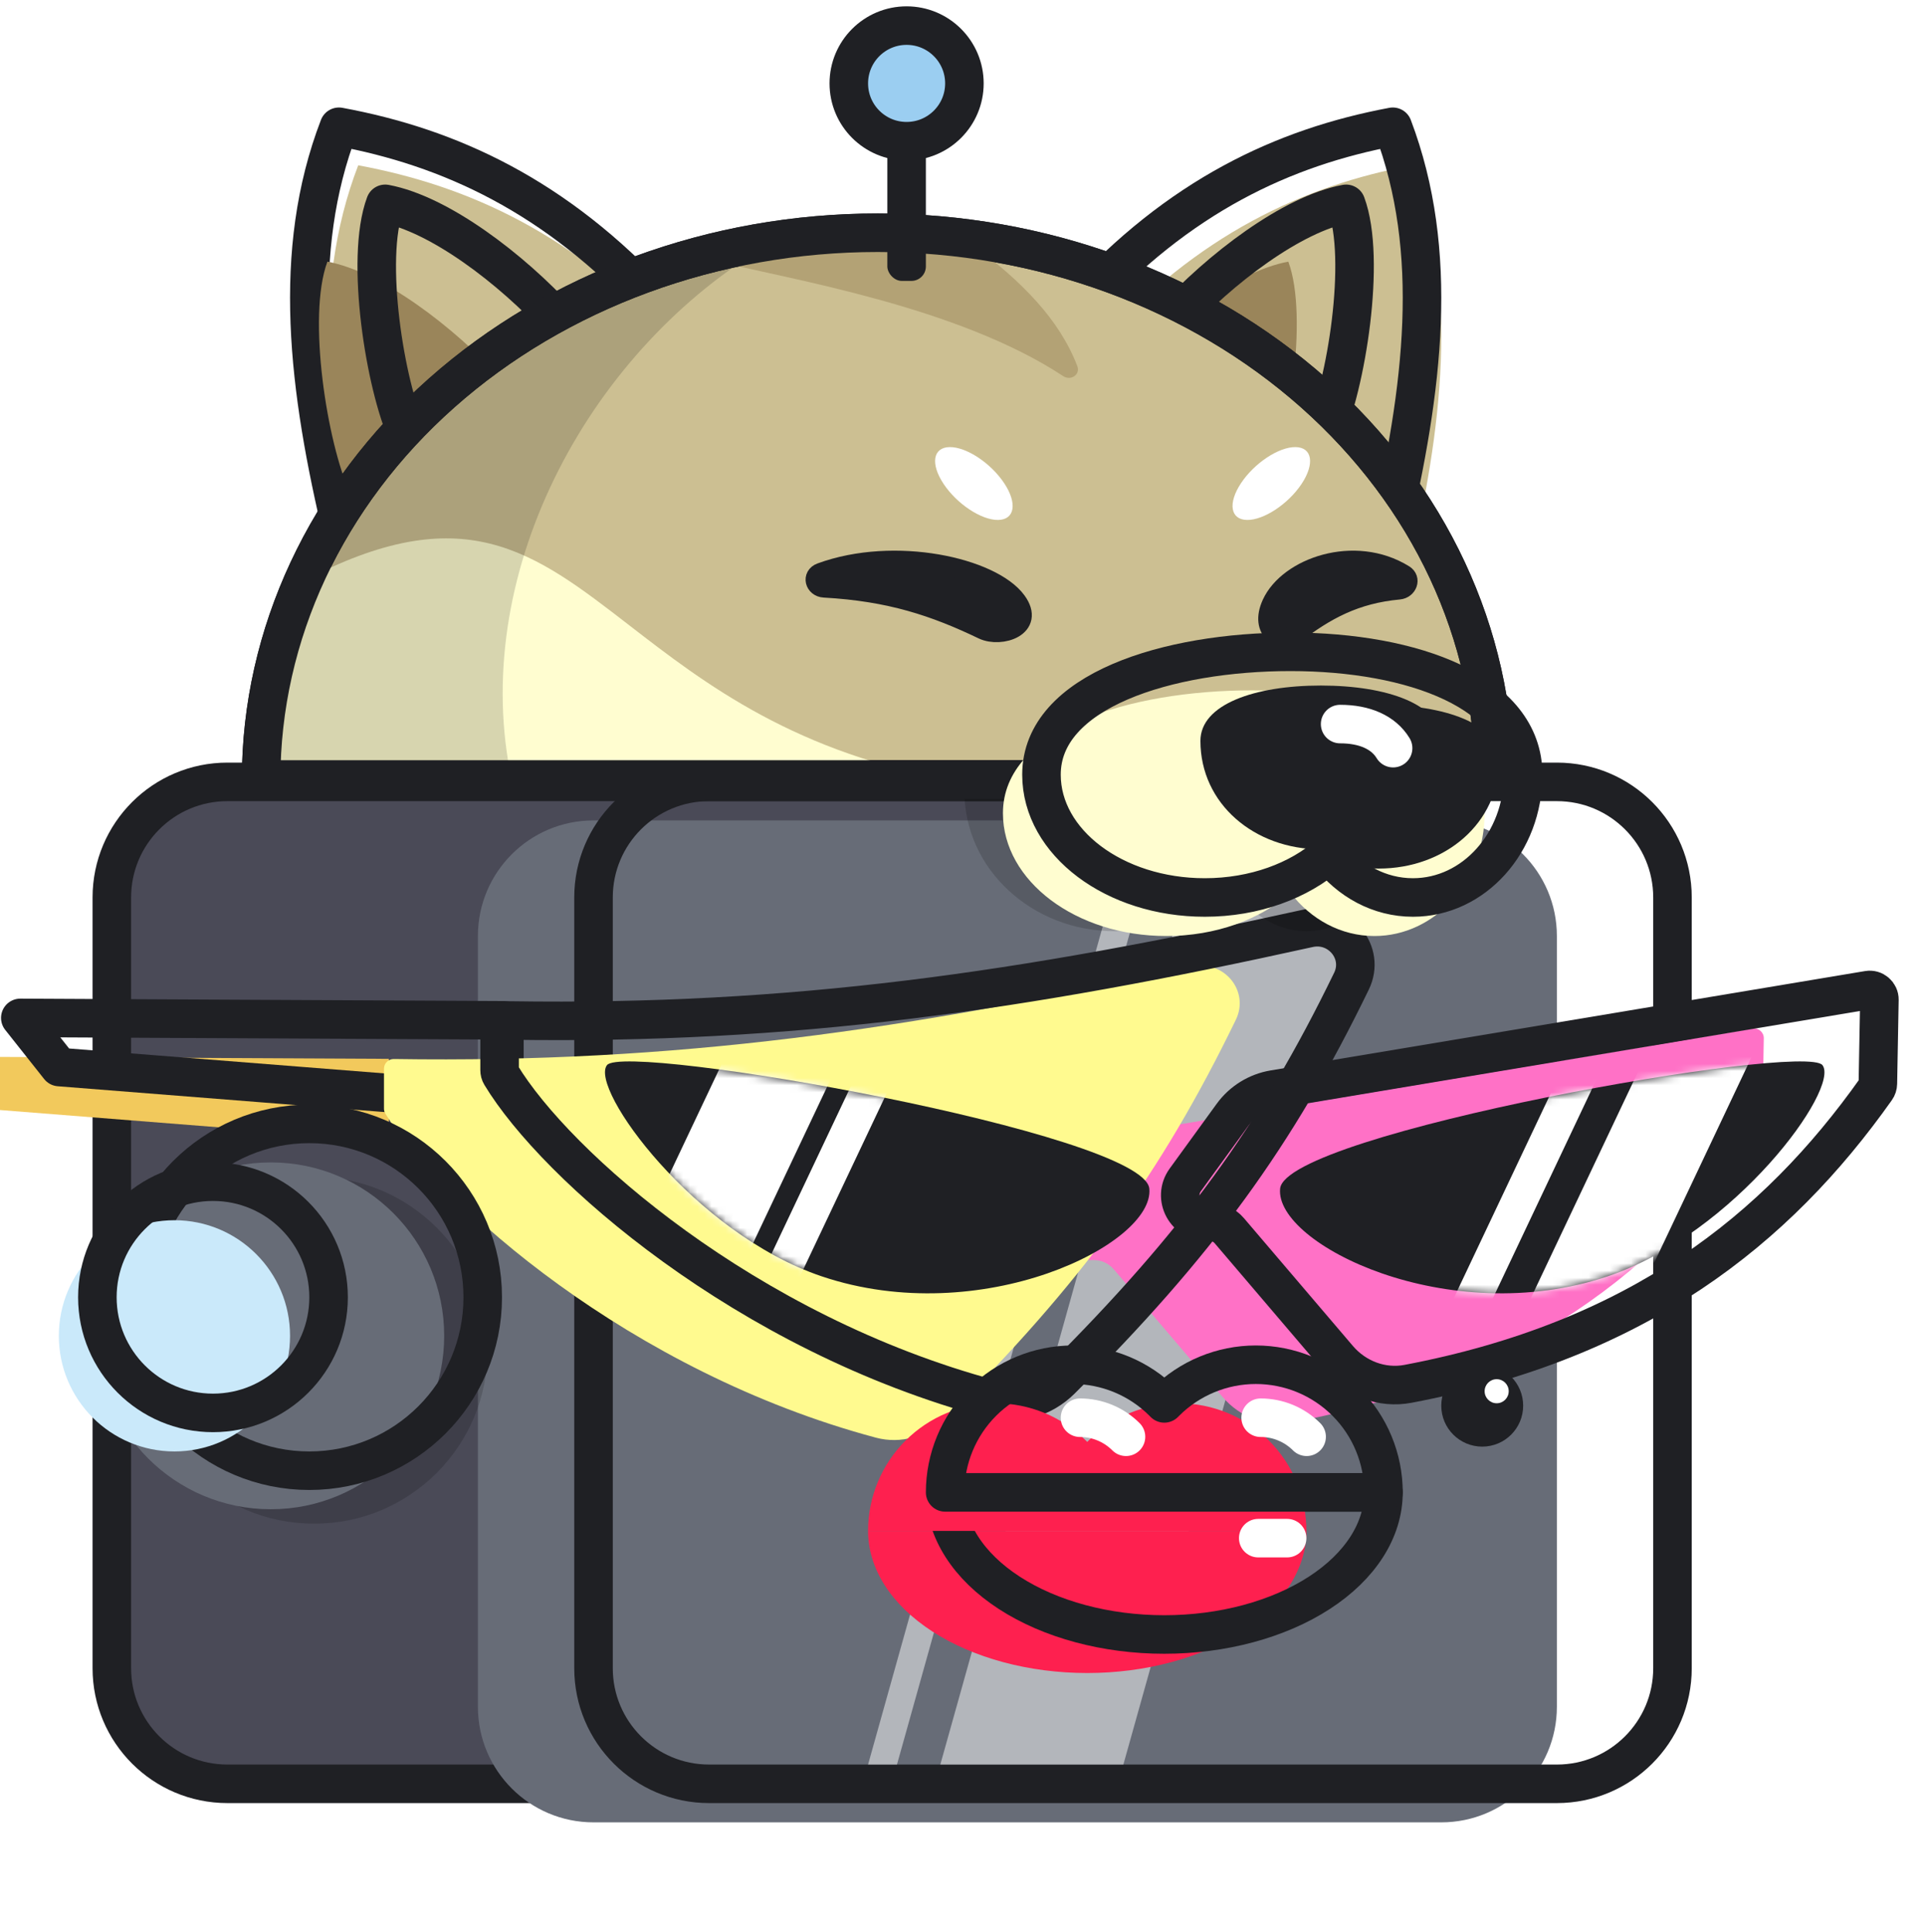 <svg width="270" height="271" viewBox="0 0 270 271" fill="none" xmlns="http://www.w3.org/2000/svg">
<g filter="url(#filter0_ii)">
<path d="M15.685 125.876C15.685 116.921 22.944 109.662 31.899 109.662H161.616C170.571 109.662 177.831 116.921 177.831 125.876V233.974C177.831 242.929 170.571 250.189 161.616 250.189H31.899C22.944 250.189 15.685 242.929 15.685 233.974L15.685 125.876Z" fill="#4A4A57"/>
</g>
<path d="M15.685 125.876C15.685 116.921 22.944 109.662 31.899 109.662H161.616C170.571 109.662 177.831 116.921 177.831 125.876V233.974C177.831 242.929 170.571 250.189 161.616 250.189H31.899C22.944 250.189 15.685 242.929 15.685 233.974L15.685 125.876Z" stroke="#1F2024" stroke-width="5.405"/>
<g filter="url(#filter1_i)">
<path d="M83.246 125.876C83.246 116.921 90.505 109.662 99.46 109.662H218.368C227.323 109.662 234.582 116.921 234.582 125.876V233.974C234.582 242.929 227.323 250.189 218.368 250.189H99.46C90.505 250.189 83.246 242.929 83.246 233.974V125.876Z" fill="#676C77"/>
</g>
<path d="M83.246 125.876C83.246 116.921 90.505 109.662 99.46 109.662H218.368C227.323 109.662 234.582 116.921 234.582 125.876V233.974C234.582 242.929 227.323 250.189 218.368 250.189H99.46C90.505 250.189 83.246 242.929 83.246 233.974V125.876Z" stroke="#1F2024" stroke-width="5.405"/>
<path d="M169.724 112.364H195.397L157.563 247.486H131.889L169.724 112.364Z" fill="white" fill-opacity="0.5"/>
<path d="M159.59 112.364H163.643L125.809 247.486H121.755L159.59 112.364Z" fill="white" fill-opacity="0.5"/>
<g filter="url(#filter2_d)">
<g filter="url(#filter3_i)">
<path d="M5.55 140.064L73.449 140.402V151.887L11.009 146.955L5.55 140.064Z" fill="#F2C95C"/>
</g>
<path d="M5.55 140.064L73.449 140.402V151.887L11.009 146.955L5.55 140.064Z" stroke="#1F2024" stroke-width="5.405" stroke-linejoin="round"/>
<g filter="url(#filter4_i)">
<path d="M190.401 187.827L175.13 169.916C174.385 169.043 173.276 168.566 172.129 168.626C169.031 168.789 167.128 165.287 168.951 162.776L175.54 153.7C176.933 151.781 179.025 150.487 181.364 150.096L264.732 136.162C265.566 136.022 266.321 136.674 266.306 137.519L266.092 149.288C266.087 149.557 266.002 149.82 265.846 150.04C251.826 169.852 232.39 185.278 200.19 191.387C196.532 192.081 192.816 190.66 190.401 187.827Z" fill="#FF71C6"/>
</g>
<path d="M190.401 187.827L175.13 169.916C174.385 169.043 173.276 168.566 172.129 168.626C169.031 168.789 167.128 165.287 168.951 162.776L175.54 153.7C176.933 151.781 179.025 150.487 181.364 150.096L264.732 136.162C265.566 136.022 266.321 136.674 266.306 137.519L266.092 149.288C266.087 149.557 266.002 149.82 265.846 150.04C251.826 169.852 232.39 185.278 200.19 191.387C196.532 192.081 192.816 190.66 190.401 187.827Z" stroke="#1F2024" stroke-width="5.405"/>
<g filter="url(#filter5_i)">
<path d="M151.52 190.84C170.575 171.856 181.702 156.676 192.263 134.904C194.206 130.898 190.601 126.52 186.254 127.481C146.168 136.344 113.826 141.034 74.156 140.425C73.4 140.414 72.774 141.022 72.774 141.778V147.387C72.774 147.628 72.831 147.855 72.956 148.061C80.61 160.747 107.314 184.316 141.775 193.534C145.263 194.467 148.963 193.388 151.52 190.84Z" fill="#FFFA8F"/>
</g>
<path d="M151.52 190.84C170.575 171.856 181.702 156.676 192.263 134.904C194.206 130.898 190.601 126.52 186.254 127.481C146.168 136.344 113.826 141.034 74.156 140.425C73.4 140.414 72.774 141.022 72.774 141.778V147.387C72.774 147.628 72.831 147.855 72.956 148.061C80.61 160.747 107.314 184.316 141.775 193.534C145.263 194.467 148.963 193.388 151.52 190.84Z" stroke="#1F2024" stroke-width="5.405"/>
<path d="M163.906 164.012C163.153 156.229 90.347 143.425 87.837 146.689C85.326 149.953 100.088 170.288 117.963 176.313C140.307 183.845 164.659 171.794 163.906 164.012Z" fill="#1F2024"/>
<mask id="mask0" mask-type="alpha" maskUnits="userSpaceOnUse" x="87" y="146" width="77" height="33">
<path d="M163.906 164.012C163.153 156.229 90.347 143.425 87.837 146.689C85.326 149.953 100.088 170.288 117.963 176.313C140.307 183.845 164.659 171.794 163.906 164.012Z" fill="#1F2024"/>
</mask>
<g mask="url(#mask0)">
<path d="M129.776 133.308H135.268L109.681 187.357H104.189L129.776 133.308Z" fill="white"/>
<path d="M110.184 133.308H126.484L100.898 187.357H84.597L110.184 133.308Z" fill="white"/>
</g>
<path d="M182.25 164.012C183.003 156.229 255.808 143.425 258.319 146.689C260.83 149.953 246.068 170.288 228.193 176.313C205.849 183.845 181.497 171.794 182.25 164.012Z" fill="#1F2024"/>
<mask id="mask1" mask-type="alpha" maskUnits="userSpaceOnUse" x="182" y="146" width="77" height="33">
<path d="M182.25 164.012C183.003 156.229 255.809 143.425 258.319 146.689C260.83 149.953 246.068 170.288 228.193 176.313C205.849 183.845 181.497 171.794 182.25 164.012Z" fill="#1F2024"/>
</mask>
<g mask="url(#mask1)">
<path d="M239.225 133.308H254.175L228.588 187.357H213.638L239.225 133.308Z" fill="white"/>
<path d="M228.415 133.308H233.906L208.319 187.357H202.828L228.415 133.308Z" fill="white"/>
</g>
</g>
<circle cx="44.06" cy="189.384" r="24.322" fill="black" fill-opacity="0.16"/>
<g filter="url(#filter6_ii)">
<circle cx="43.385" cy="181.952" r="24.322" fill="#676C77"/>
</g>
<circle cx="43.385" cy="181.952" r="24.322" stroke="#1F2024" stroke-width="5.405"/>
<g filter="url(#filter7_ii)">
<circle cx="29.872" cy="181.952" r="16.215" fill="#CAE9FA"/>
</g>
<circle cx="29.872" cy="181.952" r="16.215" stroke="#1F2024" stroke-width="5.405"/>
<g filter="url(#filter8_i)">
<path d="M132.565 209.314C132.565 214.6 135.804 219.67 141.569 223.407C147.333 227.145 155.152 229.245 163.305 229.245C171.458 229.245 179.277 227.145 185.042 223.407C190.807 219.67 194.045 214.6 194.045 209.314L163.305 209.314L132.565 209.314Z" fill="#FE204F"/>
</g>
<path d="M132.565 209.314C132.565 214.6 135.804 219.67 141.569 223.407C147.333 227.145 155.152 229.245 163.305 229.245C171.458 229.245 179.277 227.145 185.042 223.407C190.807 219.67 194.045 214.6 194.045 209.314L163.305 209.314L132.565 209.314Z" stroke="#1F2024" stroke-width="5.405" stroke-linejoin="round"/>
<g filter="url(#filter9_i)">
<path fill-rule="evenodd" clip-rule="evenodd" d="M163.305 196.834C163.247 196.774 163.188 196.714 163.128 196.654C159.771 193.297 155.217 191.411 150.469 191.411C145.72 191.411 141.166 193.297 137.809 196.654C134.451 200.012 132.565 204.566 132.565 209.314L150.469 209.314H158.238C158.238 209.314 158.238 209.314 158.238 209.314L176.142 209.314H194.046C194.046 204.566 192.159 200.012 188.802 196.654C185.444 193.297 180.89 191.411 176.142 191.411C171.394 191.411 166.84 193.297 163.482 196.654C163.423 196.714 163.364 196.774 163.305 196.834Z" fill="#FE204F"/>
</g>
<path d="M163.305 196.834L161.368 198.718C161.876 199.241 162.575 199.536 163.305 199.536C164.035 199.536 164.734 199.241 165.243 198.718L163.305 196.834ZM163.128 196.654L165.039 194.743L165.039 194.743L163.128 196.654ZM137.809 196.654L135.898 194.743L135.898 194.743L137.809 196.654ZM132.565 209.314H129.863C129.863 210.807 131.072 212.017 132.565 212.017L132.565 209.314ZM150.469 209.314L150.469 212.017H150.469V209.314ZM158.238 209.314H160.941C160.941 207.822 159.731 206.612 158.238 206.612V209.314ZM158.238 209.314H155.536C155.536 210.807 156.746 212.017 158.238 212.017L158.238 209.314ZM176.142 209.314L176.142 212.017H176.142V209.314ZM194.046 209.314V212.017C195.538 212.017 196.748 210.807 196.748 209.314H194.046ZM188.802 196.654L190.713 194.744L190.713 194.744L188.802 196.654ZM163.482 196.654L161.571 194.744L161.571 194.744L163.482 196.654ZM165.243 194.95C165.176 194.881 165.108 194.812 165.039 194.743L161.217 198.565C161.268 198.616 161.318 198.667 161.368 198.718L165.243 194.95ZM165.039 194.743C161.175 190.879 155.934 188.708 150.469 188.708V194.113C154.5 194.113 158.367 195.715 161.217 198.565L165.039 194.743ZM150.469 188.708C145.004 188.708 139.762 190.879 135.898 194.743L139.72 198.565C142.57 195.715 146.437 194.113 150.469 194.113V188.708ZM135.898 194.743C132.033 198.608 129.863 203.849 129.863 209.314H135.267C135.267 205.283 136.869 201.416 139.72 198.565L135.898 194.743ZM132.565 212.017L150.469 212.017L150.469 206.612L132.565 206.612L132.565 212.017ZM150.469 212.017H158.238V206.612H150.469V212.017ZM155.536 209.314C155.536 209.314 155.536 209.314 155.536 209.314C155.536 209.314 155.536 209.314 155.536 209.314C155.536 209.314 155.536 209.314 155.536 209.314C155.536 209.314 155.536 209.314 155.536 209.314C155.536 209.314 155.536 209.314 155.536 209.314C155.536 209.314 155.536 209.314 155.536 209.314C155.536 209.314 155.536 209.314 155.536 209.314C155.536 209.314 155.536 209.314 155.536 209.314C155.536 209.314 155.536 209.314 155.536 209.314C155.536 209.314 155.536 209.314 155.536 209.314C155.536 209.314 155.536 209.314 155.536 209.314C155.536 209.314 155.536 209.314 155.536 209.314C155.536 209.314 155.536 209.314 155.536 209.314C155.536 209.314 155.536 209.314 155.536 209.314C155.536 209.314 155.536 209.314 155.536 209.314C155.536 209.314 155.536 209.314 155.536 209.314C155.536 209.314 155.536 209.314 155.536 209.314C155.536 209.314 155.536 209.314 155.536 209.314C155.536 209.314 155.536 209.314 155.536 209.314C155.536 209.314 155.536 209.314 155.536 209.314C155.536 209.314 155.536 209.314 155.536 209.314C155.536 209.314 155.536 209.314 155.536 209.314C155.536 209.314 155.536 209.314 155.536 209.314C155.536 209.314 155.536 209.314 155.536 209.314C155.536 209.314 155.536 209.314 155.536 209.314C155.536 209.314 155.536 209.314 155.536 209.314C155.536 209.314 155.536 209.314 155.536 209.314C155.536 209.314 155.536 209.314 155.536 209.314C155.536 209.314 155.536 209.314 155.536 209.314C155.536 209.314 155.536 209.314 155.536 209.314C155.536 209.314 155.536 209.314 155.536 209.314C155.536 209.314 155.536 209.314 155.536 209.314C155.536 209.314 155.536 209.314 155.536 209.314C155.536 209.314 155.536 209.314 155.536 209.314C155.536 209.314 155.536 209.314 155.536 209.314C155.536 209.314 155.536 209.314 155.536 209.314C155.536 209.314 155.536 209.314 155.536 209.314C155.536 209.314 155.536 209.314 155.536 209.314C155.536 209.314 155.536 209.314 155.536 209.314C155.536 209.314 155.536 209.314 155.536 209.314C155.536 209.314 155.536 209.314 155.536 209.314C155.536 209.314 155.536 209.314 155.536 209.314C155.536 209.314 155.536 209.314 155.536 209.314C155.536 209.314 155.536 209.314 155.536 209.314C155.536 209.314 155.536 209.314 155.536 209.314C155.536 209.314 155.536 209.314 155.536 209.314C155.536 209.314 155.536 209.314 155.536 209.314C155.536 209.314 155.536 209.314 155.536 209.314C155.536 209.314 155.536 209.314 155.536 209.314C155.536 209.314 155.536 209.314 155.536 209.314C155.536 209.314 155.536 209.314 155.536 209.314C155.536 209.314 155.536 209.314 155.536 209.314C155.536 209.314 155.536 209.314 155.536 209.314C155.536 209.314 155.536 209.314 155.536 209.314C155.536 209.314 155.536 209.314 155.536 209.314C155.536 209.314 155.536 209.314 155.536 209.314C155.536 209.314 155.536 209.314 155.536 209.314C155.536 209.314 155.536 209.314 155.536 209.314C155.536 209.314 155.536 209.314 155.536 209.314C155.536 209.314 155.536 209.314 155.536 209.314C155.536 209.314 155.536 209.314 155.536 209.314C155.536 209.314 155.536 209.314 155.536 209.314C155.536 209.314 155.536 209.314 155.536 209.314C155.536 209.314 155.536 209.314 155.536 209.314C155.536 209.314 155.536 209.314 155.536 209.314C155.536 209.314 155.536 209.314 155.536 209.314C155.536 209.314 155.536 209.314 155.536 209.314C155.536 209.314 155.536 209.314 155.536 209.314C155.536 209.314 155.536 209.314 155.536 209.314C155.536 209.314 155.536 209.314 155.536 209.314C155.536 209.314 155.536 209.314 155.536 209.314C155.536 209.314 155.536 209.314 155.536 209.314C155.536 209.314 155.536 209.314 155.536 209.314C155.536 209.314 155.536 209.314 155.536 209.314C155.536 209.314 155.536 209.314 155.536 209.314C155.536 209.314 155.536 209.314 155.536 209.314C155.536 209.314 155.536 209.314 155.536 209.314C155.536 209.314 155.536 209.314 155.536 209.314C155.536 209.314 155.536 209.314 155.536 209.314C155.536 209.314 155.536 209.314 155.536 209.314C155.536 209.314 155.536 209.314 155.536 209.314C155.536 209.314 155.536 209.314 155.536 209.314C155.536 209.314 155.536 209.314 155.536 209.314C155.536 209.314 155.536 209.314 155.536 209.314C155.536 209.314 155.536 209.314 155.536 209.314C155.536 209.314 155.536 209.314 155.536 209.314C155.536 209.314 155.536 209.314 155.536 209.314C155.536 209.314 155.536 209.314 155.536 209.314C155.536 209.314 155.536 209.314 155.536 209.314C155.536 209.314 155.536 209.314 155.536 209.314C155.536 209.314 155.536 209.314 155.536 209.314C155.536 209.314 155.536 209.314 155.536 209.314C155.536 209.314 155.536 209.314 155.536 209.314C155.536 209.314 155.536 209.314 155.536 209.314C155.536 209.314 155.536 209.314 155.536 209.314C155.536 209.314 155.536 209.314 155.536 209.314C155.536 209.314 155.536 209.314 155.536 209.314C155.536 209.314 155.536 209.314 155.536 209.314C155.536 209.314 155.536 209.314 155.536 209.314C155.536 209.314 155.536 209.314 155.536 209.314C155.536 209.314 155.536 209.314 155.536 209.314C155.536 209.314 155.536 209.314 155.536 209.314C155.536 209.314 155.536 209.314 155.536 209.314C155.536 209.314 155.536 209.314 155.536 209.314C155.536 209.314 155.536 209.314 155.536 209.314C155.536 209.314 155.536 209.314 155.536 209.314C155.536 209.314 155.536 209.314 155.536 209.314C155.536 209.314 155.536 209.314 155.536 209.314C155.536 209.314 155.536 209.314 155.536 209.314C155.536 209.314 155.536 209.314 155.536 209.314C155.536 209.314 155.536 209.314 155.536 209.314C155.536 209.314 155.536 209.314 155.536 209.314C155.536 209.314 155.536 209.314 155.536 209.314C155.536 209.314 155.536 209.314 155.536 209.314C155.536 209.314 155.536 209.314 155.536 209.314C155.536 209.314 155.536 209.314 155.536 209.314C155.536 209.314 155.536 209.314 155.536 209.314C155.536 209.314 155.536 209.314 155.536 209.314C155.536 209.314 155.536 209.314 155.536 209.314C155.536 209.314 155.536 209.314 155.536 209.314C155.536 209.314 155.536 209.314 155.536 209.314C155.536 209.314 155.536 209.314 155.536 209.314C155.536 209.314 155.536 209.314 155.536 209.314C155.536 209.314 155.536 209.314 155.536 209.314C155.536 209.314 155.536 209.314 155.536 209.314C155.536 209.314 155.536 209.314 155.536 209.314C155.536 209.314 155.536 209.314 155.536 209.314C155.536 209.314 155.536 209.314 155.536 209.314C155.536 209.314 155.536 209.314 155.536 209.314C155.536 209.314 155.536 209.314 155.536 209.314C155.536 209.314 155.536 209.314 155.536 209.314C155.536 209.314 155.536 209.314 155.536 209.314C155.536 209.314 155.536 209.314 155.536 209.314C155.536 209.314 155.536 209.314 155.536 209.314C155.536 209.314 155.536 209.314 155.536 209.314C155.536 209.314 155.536 209.314 155.536 209.314C155.536 209.314 155.536 209.314 155.536 209.314C155.536 209.314 155.536 209.314 155.536 209.314C155.536 209.314 155.536 209.314 155.536 209.314C155.536 209.314 155.536 209.314 155.536 209.314C155.536 209.314 155.536 209.314 155.536 209.314C155.536 209.314 155.536 209.314 155.536 209.314C155.536 209.314 155.536 209.314 155.536 209.314C155.536 209.314 155.536 209.314 155.536 209.314C155.536 209.314 155.536 209.314 155.536 209.314C155.536 209.314 155.536 209.314 155.536 209.314C155.536 209.314 155.536 209.314 155.536 209.314C155.536 209.314 155.536 209.314 155.536 209.314C155.536 209.314 155.536 209.314 155.536 209.314C155.536 209.314 155.536 209.314 155.536 209.314C155.536 209.314 155.536 209.314 155.536 209.314C155.536 209.314 155.536 209.314 155.536 209.314C155.536 209.314 155.536 209.314 155.536 209.314C155.536 209.314 155.536 209.314 155.536 209.314C155.536 209.314 155.536 209.314 155.536 209.314C155.536 209.314 155.536 209.314 155.536 209.314C155.536 209.314 155.536 209.314 155.536 209.314C155.536 209.314 155.536 209.314 155.536 209.314C155.536 209.314 155.536 209.314 155.536 209.314C155.536 209.314 155.536 209.314 155.536 209.314C155.536 209.314 155.536 209.314 155.536 209.314C155.536 209.314 155.536 209.314 155.536 209.314C155.536 209.314 155.536 209.314 155.536 209.314C155.536 209.314 155.536 209.314 155.536 209.314C155.536 209.314 155.536 209.314 155.536 209.314C155.536 209.314 155.536 209.314 155.536 209.314C155.536 209.314 155.536 209.314 155.536 209.314C155.536 209.314 155.536 209.314 155.536 209.314C155.536 209.314 155.536 209.314 155.536 209.314C155.536 209.314 155.536 209.314 155.536 209.314C155.536 209.314 155.536 209.314 155.536 209.314C155.536 209.314 155.536 209.314 155.536 209.314C155.536 209.314 155.536 209.314 155.536 209.314C155.536 209.314 155.536 209.314 155.536 209.314C155.536 209.314 155.536 209.314 155.536 209.314C155.536 209.314 155.536 209.314 155.536 209.314C155.536 209.314 155.536 209.314 155.536 209.314C155.536 209.314 155.536 209.314 155.536 209.314C155.536 209.314 155.536 209.314 155.536 209.314C155.536 209.314 155.536 209.314 155.536 209.314C155.536 209.314 155.536 209.314 155.536 209.314C155.536 209.314 155.536 209.314 155.536 209.314C155.536 209.314 155.536 209.314 155.536 209.314C155.536 209.314 155.536 209.314 155.536 209.314C155.536 209.314 155.536 209.314 155.536 209.314C155.536 209.314 155.536 209.314 155.536 209.314C155.536 209.314 155.536 209.314 155.536 209.314C155.536 209.314 155.536 209.314 155.536 209.314C155.536 209.314 155.536 209.314 155.536 209.314C155.536 209.314 155.536 209.314 155.536 209.314C155.536 209.314 155.536 209.314 155.536 209.314C155.536 209.314 155.536 209.314 155.536 209.314C155.536 209.314 155.536 209.314 155.536 209.314C155.536 209.314 155.536 209.314 155.536 209.314C155.536 209.314 155.536 209.314 155.536 209.314C155.536 209.314 155.536 209.314 155.536 209.314C155.536 209.314 155.536 209.314 155.536 209.314C155.536 209.314 155.536 209.314 155.536 209.314C155.536 209.314 155.536 209.314 155.536 209.314C155.536 209.314 155.536 209.314 155.536 209.314C155.536 209.314 155.536 209.314 155.536 209.314C155.536 209.314 155.536 209.314 155.536 209.314C155.536 209.314 155.536 209.314 155.536 209.314C155.536 209.314 155.536 209.314 155.536 209.314C155.536 209.314 155.536 209.314 155.536 209.314C155.536 209.314 155.536 209.314 155.536 209.314C155.536 209.314 155.536 209.314 155.536 209.314C155.536 209.314 155.536 209.314 155.536 209.314C155.536 209.314 155.536 209.314 155.536 209.314C155.536 209.314 155.536 209.314 155.536 209.314C155.536 209.314 155.536 209.314 155.536 209.314C155.536 209.314 155.536 209.314 155.536 209.314C155.536 209.314 155.536 209.314 155.536 209.314C155.536 209.314 155.536 209.314 155.536 209.314C155.536 209.314 155.536 209.314 155.536 209.314C155.536 209.314 155.536 209.314 155.536 209.314C155.536 209.314 155.536 209.314 155.536 209.314C155.536 209.314 155.536 209.314 155.536 209.314C155.536 209.314 155.536 209.314 155.536 209.314C155.536 209.314 155.536 209.314 155.536 209.314C155.536 209.314 155.536 209.314 155.536 209.314C155.536 209.314 155.536 209.314 155.536 209.314C155.536 209.314 155.536 209.314 155.536 209.314C155.536 209.314 155.536 209.314 155.536 209.314C155.536 209.314 155.536 209.314 155.536 209.314C155.536 209.314 155.536 209.314 155.536 209.314C155.536 209.314 155.536 209.314 155.536 209.314C155.536 209.314 155.536 209.314 155.536 209.314C155.536 209.314 155.536 209.314 155.536 209.314C155.536 209.314 155.536 209.314 155.536 209.314C155.536 209.314 155.536 209.314 155.536 209.314C155.536 209.314 155.536 209.314 155.536 209.314C155.536 209.314 155.536 209.314 155.536 209.314C155.536 209.314 155.536 209.314 155.536 209.314C155.536 209.314 155.536 209.314 155.536 209.314C155.536 209.314 155.536 209.314 155.536 209.314C155.536 209.314 155.536 209.314 155.536 209.314C155.536 209.314 155.536 209.314 155.536 209.314C155.536 209.314 155.536 209.314 155.536 209.314C155.536 209.314 155.536 209.314 155.536 209.314C155.536 209.314 155.536 209.314 155.536 209.314C155.536 209.314 155.536 209.314 155.536 209.314C155.536 209.314 155.536 209.314 155.536 209.314C155.536 209.314 155.536 209.314 155.536 209.314C155.536 209.314 155.536 209.314 155.536 209.314C155.536 209.314 155.536 209.314 155.536 209.314C155.536 209.314 155.536 209.314 155.536 209.314C155.536 209.314 155.536 209.314 155.536 209.314C155.536 209.314 155.536 209.314 155.536 209.314C155.536 209.314 155.536 209.314 155.536 209.314C155.536 209.314 155.536 209.314 155.536 209.314C155.536 209.314 155.536 209.314 155.536 209.314C155.536 209.314 155.536 209.314 155.536 209.314C155.536 209.314 155.536 209.314 155.536 209.314C155.536 209.314 155.536 209.314 155.536 209.314C155.536 209.314 155.536 209.314 155.536 209.314C155.536 209.314 155.536 209.314 155.536 209.314C155.536 209.314 155.536 209.314 155.536 209.314C155.536 209.314 155.536 209.314 155.536 209.314C155.536 209.314 155.536 209.314 155.536 209.314C155.536 209.314 155.536 209.314 155.536 209.314C155.536 209.314 155.536 209.314 155.536 209.314C155.536 209.314 155.536 209.314 155.536 209.314C155.536 209.314 155.536 209.314 155.536 209.314C155.536 209.314 155.536 209.314 155.536 209.314C155.536 209.314 155.536 209.314 155.536 209.314C155.536 209.314 155.536 209.314 155.536 209.314C155.536 209.314 155.536 209.314 155.536 209.314C155.536 209.314 155.536 209.314 155.536 209.314C155.536 209.314 155.536 209.314 155.536 209.314C155.536 209.314 155.536 209.314 155.536 209.314C155.536 209.314 155.536 209.314 155.536 209.314C155.536 209.314 155.536 209.314 155.536 209.314C155.536 209.314 155.536 209.314 155.536 209.314C155.536 209.314 155.536 209.314 155.536 209.314C155.536 209.314 155.536 209.314 155.536 209.314C155.536 209.314 155.536 209.314 155.536 209.314C155.536 209.314 155.536 209.314 155.536 209.314C155.536 209.314 155.536 209.314 155.536 209.314C155.536 209.314 155.536 209.314 155.536 209.314C155.536 209.314 155.536 209.314 155.536 209.314C155.536 209.314 155.536 209.314 155.536 209.314C155.536 209.314 155.536 209.314 155.536 209.314C155.536 209.314 155.536 209.314 155.536 209.314C155.536 209.314 155.536 209.314 155.536 209.314C155.536 209.314 155.536 209.314 155.536 209.314C155.536 209.314 155.536 209.314 155.536 209.314C155.536 209.314 155.536 209.314 155.536 209.314C155.536 209.314 155.536 209.314 155.536 209.314C155.536 209.314 155.536 209.314 155.536 209.314C155.536 209.314 155.536 209.314 155.536 209.314C155.536 209.314 155.536 209.314 155.536 209.314C155.536 209.314 155.536 209.314 155.536 209.314C155.536 209.314 155.536 209.314 155.536 209.314C155.536 209.314 155.536 209.314 155.536 209.314C155.536 209.314 155.536 209.314 155.536 209.314C155.536 209.314 155.536 209.314 155.536 209.314C155.536 209.314 155.536 209.314 155.536 209.314C155.536 209.314 155.536 209.314 155.536 209.314C155.536 209.314 155.536 209.314 155.536 209.314C155.536 209.314 155.536 209.314 155.536 209.314C155.536 209.314 155.536 209.314 155.536 209.314C155.536 209.314 155.536 209.314 155.536 209.314C155.536 209.314 155.536 209.314 155.536 209.314C155.536 209.314 155.536 209.314 155.536 209.314C155.536 209.314 155.536 209.314 155.536 209.314C155.536 209.314 155.536 209.314 155.536 209.314C155.536 209.314 155.536 209.314 155.536 209.314C155.536 209.314 155.536 209.314 155.536 209.314C155.536 209.314 155.536 209.314 155.536 209.314C155.536 209.314 155.536 209.314 155.536 209.314C155.536 209.314 155.536 209.314 155.536 209.314C155.536 209.314 155.536 209.314 155.536 209.314C155.536 209.314 155.536 209.314 155.536 209.314C155.536 209.314 155.536 209.314 155.536 209.314C155.536 209.314 155.536 209.314 155.536 209.314C155.536 209.314 155.536 209.314 155.536 209.314C155.536 209.314 155.536 209.314 155.536 209.314C155.536 209.314 155.536 209.314 155.536 209.314C155.536 209.314 155.536 209.314 155.536 209.314C155.536 209.314 155.536 209.314 155.536 209.314C155.536 209.314 155.536 209.314 155.536 209.314C155.536 209.314 155.536 209.314 155.536 209.314C155.536 209.314 155.536 209.314 155.536 209.314C155.536 209.314 155.536 209.314 155.536 209.314C155.536 209.314 155.536 209.314 155.536 209.314C155.536 209.314 155.536 209.314 155.536 209.314C155.536 209.314 155.536 209.314 155.536 209.314C155.536 209.314 155.536 209.314 155.536 209.314C155.536 209.314 155.536 209.314 155.536 209.314C155.536 209.314 155.536 209.314 155.536 209.314C155.536 209.314 155.536 209.314 155.536 209.314C155.536 209.314 155.536 209.314 155.536 209.314C155.536 209.314 155.536 209.314 155.536 209.314C155.536 209.314 155.536 209.314 155.536 209.314C155.536 209.314 155.536 209.314 155.536 209.314C155.536 209.314 155.536 209.314 155.536 209.314C155.536 209.314 155.536 209.314 155.536 209.314C155.536 209.314 155.536 209.314 155.536 209.314C155.536 209.314 155.536 209.314 155.536 209.314C155.536 209.314 155.536 209.314 155.536 209.314C155.536 209.314 155.536 209.314 155.536 209.314C155.536 209.314 155.536 209.314 155.536 209.314C155.536 209.314 155.536 209.314 155.536 209.314C155.536 209.314 155.536 209.314 155.536 209.314C155.536 209.314 155.536 209.314 155.536 209.314C155.536 209.314 155.536 209.314 155.536 209.314C155.536 209.314 155.536 209.314 155.536 209.314C155.536 209.314 155.536 209.314 155.536 209.314C155.536 209.314 155.536 209.314 155.536 209.314C155.536 209.314 155.536 209.314 155.536 209.314C155.536 209.314 155.536 209.314 155.536 209.314C155.536 209.314 155.536 209.314 155.536 209.314C155.536 209.314 155.536 209.314 155.536 209.314C155.536 209.314 155.536 209.314 155.536 209.314C155.536 209.314 155.536 209.314 155.536 209.314C155.536 209.314 155.536 209.314 155.536 209.314C155.536 209.314 155.536 209.314 155.536 209.314C155.536 209.314 155.536 209.314 155.536 209.314C155.536 209.314 155.536 209.314 155.536 209.314C155.536 209.314 155.536 209.314 155.536 209.314C155.536 209.314 155.536 209.314 155.536 209.314C155.536 209.314 155.536 209.314 155.536 209.314C155.536 209.314 155.536 209.314 155.536 209.314C155.536 209.314 155.536 209.314 155.536 209.314C155.536 209.314 155.536 209.314 155.536 209.314C155.536 209.314 155.536 209.314 155.536 209.314C155.536 209.314 155.536 209.314 155.536 209.314C155.536 209.314 155.536 209.314 155.536 209.314C155.536 209.314 155.536 209.314 155.536 209.314C155.536 209.314 155.536 209.314 155.536 209.314C155.536 209.314 155.536 209.314 155.536 209.314C155.536 209.314 155.536 209.314 155.536 209.314C155.536 209.314 155.536 209.314 155.536 209.314C155.536 209.314 155.536 209.314 155.536 209.314C155.536 209.314 155.536 209.314 155.536 209.314C155.536 209.314 155.536 209.314 155.536 209.314C155.536 209.314 155.536 209.314 155.536 209.314C155.536 209.314 155.536 209.314 155.536 209.314C155.536 209.314 155.536 209.314 155.536 209.314C155.536 209.314 155.536 209.314 155.536 209.314C155.536 209.314 155.536 209.314 155.536 209.314C155.536 209.314 155.536 209.314 155.536 209.314C155.536 209.314 155.536 209.314 155.536 209.314C155.536 209.314 155.536 209.314 155.536 209.314C155.536 209.314 155.536 209.314 155.536 209.314C155.536 209.314 155.536 209.314 155.536 209.314C155.536 209.314 155.536 209.314 155.536 209.314C155.536 209.314 155.536 209.314 155.536 209.314C155.536 209.314 155.536 209.314 155.536 209.314C155.536 209.314 155.536 209.314 155.536 209.314C155.536 209.314 155.536 209.314 155.536 209.314C155.536 209.314 155.536 209.314 155.536 209.314C155.536 209.314 155.536 209.314 155.536 209.314C155.536 209.314 155.536 209.314 155.536 209.314C155.536 209.314 155.536 209.314 155.536 209.314C155.536 209.314 155.536 209.314 155.536 209.314C155.536 209.314 155.536 209.314 155.536 209.314C155.536 209.314 155.536 209.314 155.536 209.314C155.536 209.314 155.536 209.314 155.536 209.314C155.536 209.314 155.536 209.314 155.536 209.314C155.536 209.314 155.536 209.314 155.536 209.314C155.536 209.314 155.536 209.314 155.536 209.314C155.536 209.314 155.536 209.314 155.536 209.314C155.536 209.314 155.536 209.314 155.536 209.314C155.536 209.314 155.536 209.314 155.536 209.314C155.536 209.314 155.536 209.314 155.536 209.314C155.536 209.314 155.536 209.314 155.536 209.314C155.536 209.314 155.536 209.314 155.536 209.314C155.536 209.314 155.536 209.314 155.536 209.314C155.536 209.314 155.536 209.314 155.536 209.314C155.536 209.314 155.536 209.314 155.536 209.314C155.536 209.314 155.536 209.314 155.536 209.314C155.536 209.314 155.536 209.314 155.536 209.314C155.536 209.314 155.536 209.314 155.536 209.314C155.536 209.314 155.536 209.314 155.536 209.314C155.536 209.314 155.536 209.314 155.536 209.314C155.536 209.314 155.536 209.314 155.536 209.314C155.536 209.314 155.536 209.314 155.536 209.314C155.536 209.314 155.536 209.314 155.536 209.314C155.536 209.314 155.536 209.314 155.536 209.314C155.536 209.314 155.536 209.314 155.536 209.314C155.536 209.314 155.536 209.314 155.536 209.314C155.536 209.314 155.536 209.314 155.536 209.314C155.536 209.314 155.536 209.314 155.536 209.314C155.536 209.314 155.536 209.314 155.536 209.314C155.536 209.314 155.536 209.314 155.536 209.314C155.536 209.314 155.536 209.314 155.536 209.314C155.536 209.314 155.536 209.314 155.536 209.314C155.536 209.314 155.536 209.314 155.536 209.314C155.536 209.314 155.536 209.314 155.536 209.314C155.536 209.314 155.536 209.314 155.536 209.314C155.536 209.314 155.536 209.314 155.536 209.314C155.536 209.314 155.536 209.314 155.536 209.314C155.536 209.314 155.536 209.314 155.536 209.314C155.536 209.314 155.536 209.314 155.536 209.314C155.536 209.314 155.536 209.314 155.536 209.314C155.536 209.314 155.536 209.314 155.536 209.314C155.536 209.314 155.536 209.314 155.536 209.314C155.536 209.314 155.536 209.314 155.536 209.314C155.536 209.314 155.536 209.314 155.536 209.314C155.536 209.314 155.536 209.314 155.536 209.314C155.536 209.314 155.536 209.314 155.536 209.314C155.536 209.314 155.536 209.314 155.536 209.314C155.536 209.314 155.536 209.314 155.536 209.314C155.536 209.314 155.536 209.314 155.536 209.314C155.536 209.314 155.536 209.314 155.536 209.314C155.536 209.314 155.536 209.314 155.536 209.314C155.536 209.314 155.536 209.314 155.536 209.314C155.536 209.314 155.536 209.314 155.536 209.314C155.536 209.314 155.536 209.314 155.536 209.314C155.536 209.314 155.536 209.314 155.536 209.314C155.536 209.314 155.536 209.314 155.536 209.314C155.536 209.314 155.536 209.314 155.536 209.314C155.536 209.314 155.536 209.314 155.536 209.314C155.536 209.314 155.536 209.314 155.536 209.314C155.536 209.314 155.536 209.314 155.536 209.314C155.536 209.314 155.536 209.314 155.536 209.314C155.536 209.314 155.536 209.314 155.536 209.314C155.536 209.314 155.536 209.314 155.536 209.314C155.536 209.314 155.536 209.314 155.536 209.314C155.536 209.314 155.536 209.314 155.536 209.314C155.536 209.314 155.536 209.314 155.536 209.314C155.536 209.314 155.536 209.314 155.536 209.314C155.536 209.314 155.536 209.314 155.536 209.314C155.536 209.314 155.536 209.314 155.536 209.314C155.536 209.314 155.536 209.314 155.536 209.314C155.536 209.314 155.536 209.314 155.536 209.314C155.536 209.314 155.536 209.314 155.536 209.314C155.536 209.314 155.536 209.314 155.536 209.314C155.536 209.314 155.536 209.314 155.536 209.314C155.536 209.314 155.536 209.314 155.536 209.314C155.536 209.314 155.536 209.314 155.536 209.314C155.536 209.314 155.536 209.314 155.536 209.314C155.536 209.314 155.536 209.314 155.536 209.314C155.536 209.314 155.536 209.314 155.536 209.314C155.536 209.314 155.536 209.314 155.536 209.314C155.536 209.314 155.536 209.314 155.536 209.314C155.536 209.314 155.536 209.314 155.536 209.314C155.536 209.314 155.536 209.314 155.536 209.314C155.536 209.314 155.536 209.314 155.536 209.314C155.536 209.314 155.536 209.314 155.536 209.314C155.536 209.314 155.536 209.314 155.536 209.314C155.536 209.314 155.536 209.314 155.536 209.314C155.536 209.314 155.536 209.314 155.536 209.314C155.536 209.314 155.536 209.314 155.536 209.314C155.536 209.314 155.536 209.314 155.536 209.314C155.536 209.314 155.536 209.314 155.536 209.314C155.536 209.314 155.536 209.314 155.536 209.314C155.536 209.314 155.536 209.314 155.536 209.314C155.536 209.314 155.536 209.314 155.536 209.314C155.536 209.314 155.536 209.314 155.536 209.314C155.536 209.314 155.536 209.314 155.536 209.314C155.536 209.314 155.536 209.314 155.536 209.314C155.536 209.314 155.536 209.314 155.536 209.314C155.536 209.314 155.536 209.314 155.536 209.314C155.536 209.314 155.536 209.314 155.536 209.314C155.536 209.314 155.536 209.314 155.536 209.314C155.536 209.314 155.536 209.314 155.536 209.314C155.536 209.314 155.536 209.314 155.536 209.314C155.536 209.314 155.536 209.314 155.536 209.314C155.536 209.314 155.536 209.314 155.536 209.314C155.536 209.314 155.536 209.314 155.536 209.314C155.536 209.314 155.536 209.314 155.536 209.314C155.536 209.314 155.536 209.314 155.536 209.314C155.536 209.314 155.536 209.314 155.536 209.314C155.536 209.314 155.536 209.314 155.536 209.314C155.536 209.314 155.536 209.314 155.536 209.314C155.536 209.314 155.536 209.314 155.536 209.314C155.536 209.314 155.536 209.314 155.536 209.314C155.536 209.314 155.536 209.314 155.536 209.314C155.536 209.314 155.536 209.314 155.536 209.314H160.941C160.941 209.314 160.941 209.314 160.941 209.314C160.941 209.314 160.941 209.314 160.941 209.314C160.941 209.314 160.941 209.314 160.941 209.314C160.941 209.314 160.941 209.314 160.941 209.314C160.941 209.314 160.941 209.314 160.941 209.314C160.941 209.314 160.941 209.314 160.941 209.314C160.941 209.314 160.941 209.314 160.941 209.314C160.941 209.314 160.941 209.314 160.941 209.314C160.941 209.314 160.941 209.314 160.941 209.314C160.941 209.314 160.941 209.314 160.941 209.314C160.941 209.314 160.941 209.314 160.941 209.314C160.941 209.314 160.941 209.314 160.941 209.314C160.941 209.314 160.941 209.314 160.941 209.314C160.941 209.314 160.941 209.314 160.941 209.314C160.941 209.314 160.941 209.314 160.941 209.314C160.941 209.314 160.941 209.314 160.941 209.314C160.941 209.314 160.941 209.314 160.941 209.314C160.941 209.314 160.941 209.314 160.941 209.314C160.941 209.314 160.941 209.314 160.941 209.314C160.941 209.314 160.941 209.314 160.941 209.314C160.941 209.314 160.941 209.314 160.941 209.314C160.941 209.314 160.941 209.314 160.941 209.314C160.941 209.314 160.941 209.314 160.941 209.314C160.941 209.314 160.941 209.314 160.941 209.314C160.941 209.314 160.941 209.314 160.941 209.314C160.941 209.314 160.941 209.314 160.941 209.314C160.941 209.314 160.941 209.314 160.941 209.314C160.941 209.314 160.941 209.314 160.941 209.314C160.941 209.314 160.941 209.314 160.941 209.314C160.941 209.314 160.941 209.314 160.941 209.314C160.941 209.314 160.941 209.314 160.941 209.314C160.941 209.314 160.941 209.314 160.941 209.314C160.941 209.314 160.941 209.314 160.941 209.314C160.941 209.314 160.941 209.314 160.941 209.314C160.941 209.314 160.941 209.314 160.941 209.314C160.941 209.314 160.941 209.314 160.941 209.314C160.941 209.314 160.941 209.314 160.941 209.314C160.941 209.314 160.941 209.314 160.941 209.314C160.941 209.314 160.941 209.314 160.941 209.314C160.941 209.314 160.941 209.314 160.941 209.314C160.941 209.314 160.941 209.314 160.941 209.314C160.941 209.314 160.941 209.314 160.941 209.314C160.941 209.314 160.941 209.314 160.941 209.314C160.941 209.314 160.941 209.314 160.941 209.314C160.941 209.314 160.941 209.314 160.941 209.314C160.941 209.314 160.941 209.314 160.941 209.314C160.941 209.314 160.941 209.314 160.941 209.314C160.941 209.314 160.941 209.314 160.941 209.314C160.941 209.314 160.941 209.314 160.941 209.314C160.941 209.314 160.941 209.314 160.941 209.314C160.941 209.314 160.941 209.314 160.941 209.314C160.941 209.314 160.941 209.314 160.941 209.314C160.941 209.314 160.941 209.314 160.941 209.314C160.941 209.314 160.941 209.314 160.941 209.314C160.941 209.314 160.941 209.314 160.941 209.314C160.941 209.314 160.941 209.314 160.941 209.314C160.941 209.314 160.941 209.314 160.941 209.314C160.941 209.314 160.941 209.314 160.941 209.314C160.941 209.314 160.941 209.314 160.941 209.314C160.941 209.314 160.941 209.314 160.941 209.314C160.941 209.314 160.941 209.314 160.941 209.314C160.941 209.314 160.941 209.314 160.941 209.314C160.941 209.314 160.941 209.314 160.941 209.314C160.941 209.314 160.941 209.314 160.941 209.314C160.941 209.314 160.941 209.314 160.941 209.314C160.941 209.314 160.941 209.314 160.941 209.314C160.941 209.314 160.941 209.314 160.941 209.314C160.941 209.314 160.941 209.314 160.941 209.314C160.941 209.314 160.941 209.314 160.941 209.314C160.941 209.314 160.941 209.314 160.941 209.314C160.941 209.314 160.941 209.314 160.941 209.314C160.941 209.314 160.941 209.314 160.941 209.314C160.941 209.314 160.941 209.314 160.941 209.314C160.941 209.314 160.941 209.314 160.941 209.314C160.941 209.314 160.941 209.314 160.941 209.314C160.941 209.314 160.941 209.314 160.941 209.314C160.941 209.314 160.941 209.314 160.941 209.314C160.941 209.314 160.941 209.314 160.941 209.314C160.941 209.314 160.941 209.314 160.941 209.314C160.941 209.314 160.941 209.314 160.941 209.314C160.941 209.314 160.941 209.314 160.941 209.314C160.941 209.314 160.941 209.314 160.941 209.314C160.941 209.314 160.941 209.314 160.941 209.314C160.941 209.314 160.941 209.314 160.941 209.314C160.941 209.314 160.941 209.314 160.941 209.314C160.941 209.314 160.941 209.314 160.941 209.314C160.941 209.314 160.941 209.314 160.941 209.314C160.941 209.314 160.941 209.314 160.941 209.314C160.941 209.314 160.941 209.314 160.941 209.314C160.941 209.314 160.941 209.314 160.941 209.314C160.941 209.314 160.941 209.314 160.941 209.314C160.941 209.314 160.941 209.314 160.941 209.314C160.941 209.314 160.941 209.314 160.941 209.314C160.941 209.314 160.941 209.314 160.941 209.314C160.941 209.314 160.941 209.314 160.941 209.314C160.941 209.314 160.941 209.314 160.941 209.314C160.941 209.314 160.941 209.314 160.941 209.314C160.941 209.314 160.941 209.314 160.941 209.314C160.941 209.314 160.941 209.314 160.941 209.314C160.941 209.314 160.941 209.314 160.941 209.314C160.941 209.314 160.941 209.314 160.941 209.314C160.941 209.314 160.941 209.314 160.941 209.314C160.941 209.314 160.941 209.314 160.941 209.314C160.941 209.314 160.941 209.314 160.941 209.314C160.941 209.314 160.941 209.314 160.941 209.314C160.941 209.314 160.941 209.314 160.941 209.314C160.941 209.314 160.941 209.314 160.941 209.314C160.941 209.314 160.941 209.314 160.941 209.314C160.941 209.314 160.941 209.314 160.941 209.314C160.941 209.314 160.941 209.314 160.941 209.314C160.941 209.314 160.941 209.314 160.941 209.314C160.941 209.314 160.941 209.314 160.941 209.314C160.941 209.314 160.941 209.314 160.941 209.314C160.941 209.314 160.941 209.314 160.941 209.314C160.941 209.314 160.941 209.314 160.941 209.314C160.941 209.314 160.941 209.314 160.941 209.314C160.941 209.314 160.941 209.314 160.941 209.314C160.941 209.314 160.941 209.314 160.941 209.314C160.941 209.314 160.941 209.314 160.941 209.314C160.941 209.314 160.941 209.314 160.941 209.314C160.941 209.314 160.941 209.314 160.941 209.314C160.941 209.314 160.941 209.314 160.941 209.314C160.941 209.314 160.941 209.314 160.941 209.314C160.941 209.314 160.941 209.314 160.941 209.314C160.941 209.314 160.941 209.314 160.941 209.314C160.941 209.314 160.941 209.314 160.941 209.314C160.941 209.314 160.941 209.314 160.941 209.314C160.941 209.314 160.941 209.314 160.941 209.314C160.941 209.314 160.941 209.314 160.941 209.314C160.941 209.314 160.941 209.314 160.941 209.314C160.941 209.314 160.941 209.314 160.941 209.314C160.941 209.314 160.941 209.314 160.941 209.314C160.941 209.314 160.941 209.314 160.941 209.314C160.941 209.314 160.941 209.314 160.941 209.314C160.941 209.314 160.941 209.314 160.941 209.314C160.941 209.314 160.941 209.314 160.941 209.314C160.941 209.314 160.941 209.314 160.941 209.314C160.941 209.314 160.941 209.314 160.941 209.314C160.941 209.314 160.941 209.314 160.941 209.314C160.941 209.314 160.941 209.314 160.941 209.314C160.941 209.314 160.941 209.314 160.941 209.314C160.941 209.314 160.941 209.314 160.941 209.314C160.941 209.314 160.941 209.314 160.941 209.314C160.941 209.314 160.941 209.314 160.941 209.314C160.941 209.314 160.941 209.314 160.941 209.314C160.941 209.314 160.941 209.314 160.941 209.314C160.941 209.314 160.941 209.314 160.941 209.314C160.941 209.314 160.941 209.314 160.941 209.314C160.941 209.314 160.941 209.314 160.941 209.314C160.941 209.314 160.941 209.314 160.941 209.314C160.941 209.314 160.941 209.314 160.941 209.314C160.941 209.314 160.941 209.314 160.941 209.314C160.941 209.314 160.941 209.314 160.941 209.314C160.941 209.314 160.941 209.314 160.941 209.314C160.941 209.314 160.941 209.314 160.941 209.314C160.941 209.314 160.941 209.314 160.941 209.314C160.941 209.314 160.941 209.314 160.941 209.314C160.941 209.314 160.941 209.314 160.941 209.314C160.941 209.314 160.941 209.314 160.941 209.314C160.941 209.314 160.941 209.314 160.941 209.314C160.941 209.314 160.941 209.314 160.941 209.314C160.941 209.314 160.941 209.314 160.941 209.314C160.941 209.314 160.941 209.314 160.941 209.314C160.941 209.314 160.941 209.314 160.941 209.314C160.941 209.314 160.941 209.314 160.941 209.314C160.941 209.314 160.941 209.314 160.941 209.314C160.941 209.314 160.941 209.314 160.941 209.314C160.941 209.314 160.941 209.314 160.941 209.314C160.941 209.314 160.941 209.314 160.941 209.314C160.941 209.314 160.941 209.314 160.941 209.314C160.941 209.314 160.941 209.314 160.941 209.314C160.941 209.314 160.941 209.314 160.941 209.314C160.941 209.314 160.941 209.314 160.941 209.314C160.941 209.314 160.941 209.314 160.941 209.314C160.941 209.314 160.941 209.314 160.941 209.314C160.941 209.314 160.941 209.314 160.941 209.314C160.941 209.314 160.941 209.314 160.941 209.314C160.941 209.314 160.941 209.314 160.941 209.314C160.941 209.314 160.941 209.314 160.941 209.314C160.941 209.314 160.941 209.314 160.941 209.314C160.941 209.314 160.941 209.314 160.941 209.314C160.941 209.314 160.941 209.314 160.941 209.314C160.941 209.314 160.941 209.314 160.941 209.314C160.941 209.314 160.941 209.314 160.941 209.314C160.941 209.314 160.941 209.314 160.941 209.314C160.941 209.314 160.941 209.314 160.941 209.314C160.941 209.314 160.941 209.314 160.941 209.314C160.941 209.314 160.941 209.314 160.941 209.314C160.941 209.314 160.941 209.314 160.941 209.314C160.941 209.314 160.941 209.314 160.941 209.314C160.941 209.314 160.941 209.314 160.941 209.314C160.941 209.314 160.941 209.314 160.941 209.314C160.941 209.314 160.941 209.314 160.941 209.314C160.941 209.314 160.941 209.314 160.941 209.314C160.941 209.314 160.941 209.314 160.941 209.314C160.941 209.314 160.941 209.314 160.941 209.314C160.941 209.314 160.941 209.314 160.941 209.314C160.941 209.314 160.941 209.314 160.941 209.314C160.941 209.314 160.941 209.314 160.941 209.314C160.941 209.314 160.941 209.314 160.941 209.314C160.941 209.314 160.941 209.314 160.941 209.314C160.941 209.314 160.941 209.314 160.941 209.314C160.941 209.314 160.941 209.314 160.941 209.314C160.941 209.314 160.941 209.314 160.941 209.314C160.941 209.314 160.941 209.314 160.941 209.314C160.941 209.314 160.941 209.314 160.941 209.314C160.941 209.314 160.941 209.314 160.941 209.314C160.941 209.314 160.941 209.314 160.941 209.314C160.941 209.314 160.941 209.314 160.941 209.314C160.941 209.314 160.941 209.314 160.941 209.314C160.941 209.314 160.941 209.314 160.941 209.314C160.941 209.314 160.941 209.314 160.941 209.314C160.941 209.314 160.941 209.314 160.941 209.314C160.941 209.314 160.941 209.314 160.941 209.314C160.941 209.314 160.941 209.314 160.941 209.314C160.941 209.314 160.941 209.314 160.941 209.314C160.941 209.314 160.941 209.314 160.941 209.314C160.941 209.314 160.941 209.314 160.941 209.314C160.941 209.314 160.941 209.314 160.941 209.314C160.941 209.314 160.941 209.314 160.941 209.314C160.941 209.314 160.941 209.314 160.941 209.314C160.941 209.314 160.941 209.314 160.941 209.314C160.941 209.314 160.941 209.314 160.941 209.314C160.941 209.314 160.941 209.314 160.941 209.314C160.941 209.314 160.941 209.314 160.941 209.314C160.941 209.314 160.941 209.314 160.941 209.314C160.941 209.314 160.941 209.314 160.941 209.314C160.941 209.314 160.941 209.314 160.941 209.314C160.941 209.314 160.941 209.314 160.941 209.314C160.941 209.314 160.941 209.314 160.941 209.314C160.941 209.314 160.941 209.314 160.941 209.314C160.941 209.314 160.941 209.314 160.941 209.314C160.941 209.314 160.941 209.314 160.941 209.314C160.941 209.314 160.941 209.314 160.941 209.314C160.941 209.314 160.941 209.314 160.941 209.314C160.941 209.314 160.941 209.314 160.941 209.314C160.941 209.314 160.941 209.314 160.941 209.314C160.941 209.314 160.941 209.314 160.941 209.314C160.941 209.314 160.941 209.314 160.941 209.314C160.941 209.314 160.941 209.314 160.941 209.314C160.941 209.314 160.941 209.314 160.941 209.314C160.941 209.314 160.941 209.314 160.941 209.314C160.941 209.314 160.941 209.314 160.941 209.314C160.941 209.314 160.941 209.314 160.941 209.314C160.941 209.314 160.941 209.314 160.941 209.314C160.941 209.314 160.941 209.314 160.941 209.314C160.941 209.314 160.941 209.314 160.941 209.314C160.941 209.314 160.941 209.314 160.941 209.314C160.941 209.314 160.941 209.314 160.941 209.314C160.941 209.314 160.941 209.314 160.941 209.314C160.941 209.314 160.941 209.314 160.941 209.314C160.941 209.314 160.941 209.314 160.941 209.314C160.941 209.314 160.941 209.314 160.941 209.314C160.941 209.314 160.941 209.314 160.941 209.314C160.941 209.314 160.941 209.314 160.941 209.314C160.941 209.314 160.941 209.314 160.941 209.314C160.941 209.314 160.941 209.314 160.941 209.314C160.941 209.314 160.941 209.314 160.941 209.314C160.941 209.314 160.941 209.314 160.941 209.314C160.941 209.314 160.941 209.314 160.941 209.314C160.941 209.314 160.941 209.314 160.941 209.314C160.941 209.314 160.941 209.314 160.941 209.314C160.941 209.314 160.941 209.314 160.941 209.314C160.941 209.314 160.941 209.314 160.941 209.314C160.941 209.314 160.941 209.314 160.941 209.314C160.941 209.314 160.941 209.314 160.941 209.314C160.941 209.314 160.941 209.314 160.941 209.314C160.941 209.314 160.941 209.314 160.941 209.314C160.941 209.314 160.941 209.314 160.941 209.314C160.941 209.314 160.941 209.314 160.941 209.314C160.941 209.314 160.941 209.314 160.941 209.314C160.941 209.314 160.941 209.314 160.941 209.314C160.941 209.314 160.941 209.314 160.941 209.314C160.941 209.314 160.941 209.314 160.941 209.314C160.941 209.314 160.941 209.314 160.941 209.314C160.941 209.314 160.941 209.314 160.941 209.314C160.941 209.314 160.941 209.314 160.941 209.314C160.941 209.314 160.941 209.314 160.941 209.314C160.941 209.314 160.941 209.314 160.941 209.314C160.941 209.314 160.941 209.314 160.941 209.314C160.941 209.314 160.941 209.314 160.941 209.314C160.941 209.314 160.941 209.314 160.941 209.314C160.941 209.314 160.941 209.314 160.941 209.314C160.941 209.314 160.941 209.314 160.941 209.314C160.941 209.314 160.941 209.314 160.941 209.314C160.941 209.314 160.941 209.314 160.941 209.314C160.941 209.314 160.941 209.314 160.941 209.314C160.941 209.314 160.941 209.314 160.941 209.314C160.941 209.314 160.941 209.314 160.941 209.314C160.941 209.314 160.941 209.314 160.941 209.314C160.941 209.314 160.941 209.314 160.941 209.314C160.941 209.314 160.941 209.314 160.941 209.314C160.941 209.314 160.941 209.314 160.941 209.314C160.941 209.314 160.941 209.314 160.941 209.314C160.941 209.314 160.941 209.314 160.941 209.314C160.941 209.314 160.941 209.314 160.941 209.314C160.941 209.314 160.941 209.314 160.941 209.314C160.941 209.314 160.941 209.314 160.941 209.314C160.941 209.314 160.941 209.314 160.941 209.314C160.941 209.314 160.941 209.314 160.941 209.314C160.941 209.314 160.941 209.314 160.941 209.314C160.941 209.314 160.941 209.314 160.941 209.314C160.941 209.314 160.941 209.314 160.941 209.314C160.941 209.314 160.941 209.314 160.941 209.314C160.941 209.314 160.941 209.314 160.941 209.314C160.941 209.314 160.941 209.314 160.941 209.314C160.941 209.314 160.941 209.314 160.941 209.314C160.941 209.314 160.941 209.314 160.941 209.314C160.941 209.314 160.941 209.314 160.941 209.314C160.941 209.314 160.941 209.314 160.941 209.314C160.941 209.314 160.941 209.314 160.941 209.314C160.941 209.314 160.941 209.314 160.941 209.314C160.941 209.314 160.941 209.314 160.941 209.314C160.941 209.314 160.941 209.314 160.941 209.314C160.941 209.314 160.941 209.314 160.941 209.314C160.941 209.314 160.941 209.314 160.941 209.314C160.941 209.314 160.941 209.314 160.941 209.314C160.941 209.314 160.941 209.314 160.941 209.314C160.941 209.314 160.941 209.314 160.941 209.314C160.941 209.314 160.941 209.314 160.941 209.314C160.941 209.314 160.941 209.314 160.941 209.314C160.941 209.314 160.941 209.314 160.941 209.314C160.941 209.314 160.941 209.314 160.941 209.314C160.941 209.314 160.941 209.314 160.941 209.314C160.941 209.314 160.941 209.314 160.941 209.314C160.941 209.314 160.941 209.314 160.941 209.314C160.941 209.314 160.941 209.314 160.941 209.314C160.941 209.314 160.941 209.314 160.941 209.314C160.941 209.314 160.941 209.314 160.941 209.314C160.941 209.314 160.941 209.314 160.941 209.314C160.941 209.314 160.941 209.314 160.941 209.314C160.941 209.314 160.941 209.314 160.941 209.314C160.941 209.314 160.941 209.314 160.941 209.314C160.941 209.314 160.941 209.314 160.941 209.314C160.941 209.314 160.941 209.314 160.941 209.314C160.941 209.314 160.941 209.314 160.941 209.314C160.941 209.314 160.941 209.314 160.941 209.314C160.941 209.314 160.941 209.314 160.941 209.314C160.941 209.314 160.941 209.314 160.941 209.314C160.941 209.314 160.941 209.314 160.941 209.314C160.941 209.314 160.941 209.314 160.941 209.314C160.941 209.314 160.941 209.314 160.941 209.314C160.941 209.314 160.941 209.314 160.941 209.314C160.941 209.314 160.941 209.314 160.941 209.314C160.941 209.314 160.941 209.314 160.941 209.314C160.941 209.314 160.941 209.314 160.941 209.314C160.941 209.314 160.941 209.314 160.941 209.314C160.941 209.314 160.941 209.314 160.941 209.314C160.941 209.314 160.941 209.314 160.941 209.314C160.941 209.314 160.941 209.314 160.941 209.314C160.941 209.314 160.941 209.314 160.941 209.314C160.941 209.314 160.941 209.314 160.941 209.314C160.941 209.314 160.941 209.314 160.941 209.314C160.941 209.314 160.941 209.314 160.941 209.314C160.941 209.314 160.941 209.314 160.941 209.314C160.941 209.314 160.941 209.314 160.941 209.314C160.941 209.314 160.941 209.314 160.941 209.314C160.941 209.314 160.941 209.314 160.941 209.314C160.941 209.314 160.941 209.314 160.941 209.314C160.941 209.314 160.941 209.314 160.941 209.314C160.941 209.314 160.941 209.314 160.941 209.314C160.941 209.314 160.941 209.314 160.941 209.314C160.941 209.314 160.941 209.314 160.941 209.314C160.941 209.314 160.941 209.314 160.941 209.314C160.941 209.314 160.941 209.314 160.941 209.314C160.941 209.314 160.941 209.314 160.941 209.314C160.941 209.314 160.941 209.314 160.941 209.314C160.941 209.314 160.941 209.314 160.941 209.314C160.941 209.314 160.941 209.314 160.941 209.314C160.941 209.314 160.941 209.314 160.941 209.314C160.941 209.314 160.941 209.314 160.941 209.314C160.941 209.314 160.941 209.314 160.941 209.314C160.941 209.314 160.941 209.314 160.941 209.314C160.941 209.314 160.941 209.314 160.941 209.314C160.941 209.314 160.941 209.314 160.941 209.314C160.941 209.314 160.941 209.314 160.941 209.314C160.941 209.314 160.941 209.314 160.941 209.314C160.941 209.314 160.941 209.314 160.941 209.314C160.941 209.314 160.941 209.314 160.941 209.314C160.941 209.314 160.941 209.314 160.941 209.314C160.941 209.314 160.941 209.314 160.941 209.314C160.941 209.314 160.941 209.314 160.941 209.314C160.941 209.314 160.941 209.314 160.941 209.314C160.941 209.314 160.941 209.314 160.941 209.314C160.941 209.314 160.941 209.314 160.941 209.314C160.941 209.314 160.941 209.314 160.941 209.314C160.941 209.314 160.941 209.314 160.941 209.314C160.941 209.314 160.941 209.314 160.941 209.314C160.941 209.314 160.941 209.314 160.941 209.314C160.941 209.314 160.941 209.314 160.941 209.314C160.941 209.314 160.941 209.314 160.941 209.314C160.941 209.314 160.941 209.314 160.941 209.314C160.941 209.314 160.941 209.314 160.941 209.314C160.941 209.314 160.941 209.314 160.941 209.314C160.941 209.314 160.941 209.314 160.941 209.314C160.941 209.314 160.941 209.314 160.941 209.314C160.941 209.314 160.941 209.314 160.941 209.314C160.941 209.314 160.941 209.314 160.941 209.314C160.941 209.314 160.941 209.314 160.941 209.314C160.941 209.314 160.941 209.314 160.941 209.314C160.941 209.314 160.941 209.314 160.941 209.314C160.941 209.314 160.941 209.314 160.941 209.314C160.941 209.314 160.941 209.314 160.941 209.314C160.941 209.314 160.941 209.314 160.941 209.314C160.941 209.314 160.941 209.314 160.941 209.314C160.941 209.314 160.941 209.314 160.941 209.314C160.941 209.314 160.941 209.314 160.941 209.314C160.941 209.314 160.941 209.314 160.941 209.314C160.941 209.314 160.941 209.314 160.941 209.314C160.941 209.314 160.941 209.314 160.941 209.314C160.941 209.314 160.941 209.314 160.941 209.314C160.941 209.314 160.941 209.314 160.941 209.314C160.941 209.314 160.941 209.314 160.941 209.314C160.941 209.314 160.941 209.314 160.941 209.314C160.941 209.314 160.941 209.314 160.941 209.314C160.941 209.314 160.941 209.314 160.941 209.314C160.941 209.314 160.941 209.314 160.941 209.314C160.941 209.314 160.941 209.314 160.941 209.314C160.941 209.314 160.941 209.314 160.941 209.314C160.941 209.314 160.941 209.314 160.941 209.314C160.941 209.314 160.941 209.314 160.941 209.314C160.941 209.314 160.941 209.314 160.941 209.314C160.941 209.314 160.941 209.314 160.941 209.314C160.941 209.314 160.941 209.314 160.941 209.314C160.941 209.314 160.941 209.314 160.941 209.314C160.941 209.314 160.941 209.314 160.941 209.314C160.941 209.314 160.941 209.314 160.941 209.314C160.941 209.314 160.941 209.314 160.941 209.314C160.941 209.314 160.941 209.314 160.941 209.314C160.941 209.314 160.941 209.314 160.941 209.314C160.941 209.314 160.941 209.314 160.941 209.314C160.941 209.314 160.941 209.314 160.941 209.314C160.941 209.314 160.941 209.314 160.941 209.314C160.941 209.314 160.941 209.314 160.941 209.314C160.941 209.314 160.941 209.314 160.941 209.314C160.941 209.314 160.941 209.314 160.941 209.314C160.941 209.314 160.941 209.314 160.941 209.314C160.941 209.314 160.941 209.314 160.941 209.314C160.941 209.314 160.941 209.314 160.941 209.314C160.941 209.314 160.941 209.314 160.941 209.314C160.941 209.314 160.941 209.314 160.941 209.314C160.941 209.314 160.941 209.314 160.941 209.314C160.941 209.314 160.941 209.314 160.941 209.314C160.941 209.314 160.941 209.314 160.941 209.314C160.941 209.314 160.941 209.314 160.941 209.314C160.941 209.314 160.941 209.314 160.941 209.314C160.941 209.314 160.941 209.314 160.941 209.314C160.941 209.314 160.941 209.314 160.941 209.314C160.941 209.314 160.941 209.314 160.941 209.314C160.941 209.314 160.941 209.314 160.941 209.314C160.941 209.314 160.941 209.314 160.941 209.314C160.941 209.314 160.941 209.314 160.941 209.314C160.941 209.314 160.941 209.314 160.941 209.314C160.941 209.314 160.941 209.314 160.941 209.314C160.941 209.314 160.941 209.314 160.941 209.314C160.941 209.314 160.941 209.314 160.941 209.314C160.941 209.314 160.941 209.314 160.941 209.314C160.941 209.314 160.941 209.314 160.941 209.314C160.941 209.314 160.941 209.314 160.941 209.314C160.941 209.314 160.941 209.314 160.941 209.314C160.941 209.314 160.941 209.314 160.941 209.314C160.941 209.314 160.941 209.314 160.941 209.314C160.941 209.314 160.941 209.314 160.941 209.314C160.941 209.314 160.941 209.314 160.941 209.314C160.941 209.314 160.941 209.314 160.941 209.314C160.941 209.314 160.941 209.314 160.941 209.314C160.941 209.314 160.941 209.314 160.941 209.314C160.941 209.314 160.941 209.314 160.941 209.314C160.941 209.314 160.941 209.314 160.941 209.314C160.941 209.314 160.941 209.314 160.941 209.314C160.941 209.314 160.941 209.314 160.941 209.314C160.941 209.314 160.941 209.314 160.941 209.314C160.941 209.314 160.941 209.314 160.941 209.314C160.941 209.314 160.941 209.314 160.941 209.314C160.941 209.314 160.941 209.314 160.941 209.314C160.941 209.314 160.941 209.314 160.941 209.314C160.941 209.314 160.941 209.314 160.941 209.314C160.941 209.314 160.941 209.314 160.941 209.314C160.941 209.314 160.941 209.314 160.941 209.314C160.941 209.314 160.941 209.314 160.941 209.314C160.941 209.314 160.941 209.314 160.941 209.314C160.941 209.314 160.941 209.314 160.941 209.314C160.941 209.314 160.941 209.314 160.941 209.314C160.941 209.314 160.941 209.314 160.941 209.314C160.941 209.314 160.941 209.314 160.941 209.314C160.941 209.314 160.941 209.314 160.941 209.314C160.941 209.314 160.941 209.314 160.941 209.314C160.941 209.314 160.941 209.314 160.941 209.314C160.941 209.314 160.941 209.314 160.941 209.314C160.941 209.314 160.941 209.314 160.941 209.314C160.941 209.314 160.941 209.314 160.941 209.314C160.941 209.314 160.941 209.314 160.941 209.314C160.941 209.314 160.941 209.314 160.941 209.314C160.941 209.314 160.941 209.314 160.941 209.314C160.941 209.314 160.941 209.314 160.941 209.314C160.941 209.314 160.941 209.314 160.941 209.314C160.941 209.314 160.941 209.314 160.941 209.314C160.941 209.314 160.941 209.314 160.941 209.314C160.941 209.314 160.941 209.314 160.941 209.314C160.941 209.314 160.941 209.314 160.941 209.314C160.941 209.314 160.941 209.314 160.941 209.314C160.941 209.314 160.941 209.314 160.941 209.314C160.941 209.314 160.941 209.314 160.941 209.314C160.941 209.314 160.941 209.314 160.941 209.314C160.941 209.314 160.941 209.314 160.941 209.314C160.941 209.314 160.941 209.314 160.941 209.314C160.941 209.314 160.941 209.314 160.941 209.314C160.941 209.314 160.941 209.314 160.941 209.314C160.941 209.314 160.941 209.314 160.941 209.314C160.941 209.314 160.941 209.314 160.941 209.314C160.941 209.314 160.941 209.314 160.941 209.314C160.941 209.314 160.941 209.314 160.941 209.314H155.536ZM158.238 212.017L176.142 212.017L176.142 206.612L158.238 206.612L158.238 212.017ZM176.142 212.017H194.046V206.612H176.142V212.017ZM196.748 209.314C196.748 203.849 194.577 198.608 190.713 194.744L186.891 198.565C189.742 201.416 191.343 205.283 191.343 209.314H196.748ZM190.713 194.744C186.848 190.879 181.607 188.708 176.142 188.708L176.142 194.113C180.173 194.113 184.04 195.715 186.891 198.565L190.713 194.744ZM176.142 188.708C170.677 188.708 165.436 190.879 161.571 194.744L165.393 198.565C168.244 195.715 172.11 194.113 176.142 194.113L176.142 188.708ZM161.571 194.744C161.503 194.812 161.435 194.881 161.368 194.95L165.243 198.718C165.292 198.667 165.343 198.616 165.393 198.565L161.571 194.744Z" fill="#1F2024"/>
<path d="M183.267 201.514C181.556 199.803 179.236 198.842 176.817 198.842" stroke="white" stroke-width="5.405" stroke-linecap="round"/>
<path d="M157.932 201.514C156.221 199.803 153.901 198.842 151.482 198.842" stroke="white" stroke-width="5.405" stroke-linecap="round"/>
<circle cx="207.896" cy="197.153" r="5.743" fill="#1F2024"/>
<circle r="1.689" transform="matrix(-1 0 0 1 209.922 195.126)" fill="white"/>
<line x1="176.48" y1="215.732" x2="180.533" y2="215.732" stroke="white" stroke-width="5.405" stroke-linecap="round"/>
<path d="M156.337 130.606C162.76 130.606 168.511 127.934 172.376 123.72C174.984 127.934 178.866 130.606 183.202 130.606C191.056 130.606 197.424 121.834 197.424 111.013C197.424 97.838 183.202 91.42 167.399 91.42C151.597 91.42 135.268 97.624 135.268 111.013C135.268 121.834 144.701 130.606 156.337 130.606Z" fill="black" fill-opacity="0.16"/>
<g filter="url(#filter10_ii)">
<path d="M48.127 75.206C43.174 54.508 40.81 35.294 47.542 17.779C63.053 20.65 77.964 27.465 92.028 42.76L48.127 75.206Z" fill="#CCBF92"/>
</g>
<path d="M48.127 75.206C43.174 54.508 40.81 35.294 47.542 17.779C63.053 20.65 77.964 27.465 92.028 42.76L48.127 75.206Z" stroke="#1F2024" stroke-width="5.405" stroke-linejoin="round"/>
<g filter="url(#filter11_i)">
<path d="M57.197 61.018C54.029 54.13 51.148 36.337 54.029 28.589C61.562 29.995 71.686 37.637 78.516 45.128L57.197 61.018Z" fill="#9A855A"/>
</g>
<path d="M57.197 61.018C54.029 54.13 51.148 36.337 54.029 28.589C61.562 29.995 71.686 37.637 78.516 45.128L57.197 61.018Z" stroke="#1F2024" stroke-width="5.405" stroke-linejoin="round"/>
<g filter="url(#filter12_ii)">
<path d="M194.774 75.206C199.658 54.508 201.989 35.294 195.351 17.779C180.055 20.65 165.351 27.465 151.482 42.76L194.774 75.206Z" fill="#CCBF92"/>
</g>
<path d="M194.774 75.206C199.658 54.508 201.989 35.294 195.351 17.779C180.055 20.65 165.351 27.465 151.482 42.76L194.774 75.206Z" stroke="#1F2024" stroke-width="5.405" stroke-linejoin="round"/>
<g filter="url(#filter13_i)">
<path d="M185.638 61.018C188.806 54.13 191.687 36.337 188.806 28.589C181.273 29.995 171.149 37.637 164.319 45.128L185.638 61.018Z" fill="#9A855A"/>
</g>
<path d="M185.638 61.018C188.806 54.13 191.687 36.337 188.806 28.589C181.273 29.995 171.149 37.637 164.319 45.128L185.638 61.018Z" stroke="#1F2024" stroke-width="5.405" stroke-linejoin="round"/>
<path d="M209.585 109.324C209.585 88.987 200.473 69.482 184.256 55.102C168.038 40.721 146.042 32.642 123.106 32.642C100.171 32.642 78.175 40.721 61.957 55.102C45.739 69.482 36.628 88.987 36.628 109.324L123.106 109.324H209.585Z" fill="#CCBF92" stroke="#1F2024" stroke-width="5.405" stroke-linejoin="round"/>
<path fill-rule="evenodd" clip-rule="evenodd" d="M134.494 109.642C111.634 105.779 98.818 95.867 88.276 87.714C74.738 77.243 64.951 69.673 42.454 81.541C38.484 90.403 36.388 99.927 36.388 109.642L122.837 109.642H134.494Z" fill="#FFFDD0"/>
<path d="M72.098 110.844C65.253 82.41 81.219 51.221 105.541 35.682C59.489 46.671 39.04 71.061 34.602 110.844H72.098Z" fill="black" fill-opacity="0.16"/>
<path d="M135.943 33.993L100.811 36.696C110.903 39.219 134.296 42.972 149.131 52.757C150.186 53.453 151.556 52.541 151.106 51.36C148.643 44.896 143.391 39.437 135.943 33.993Z" fill="#B3A275"/>
<rect x="124.458" y="6.969" width="5.405" height="32.429" rx="2.027" fill="#1F2024"/>
<path d="M209.585 109.324C209.585 88.987 200.473 69.482 184.256 55.102C168.038 40.721 146.042 32.642 123.106 32.642C100.171 32.642 78.175 40.721 61.957 55.102C45.739 69.482 36.628 88.987 36.628 109.324L123.106 109.324H209.585Z" stroke="#1F2024" stroke-width="5.405" stroke-linejoin="round"/>
<g filter="url(#filter14_ii)">
<path d="M168.979 125.876C175.96 125.876 182.211 123.527 186.412 119.822C189.248 123.527 193.467 125.876 198.179 125.876C206.717 125.876 213.638 118.163 213.638 108.648C213.638 97.064 198.179 91.42 181.003 91.42C163.826 91.42 146.077 96.875 146.077 108.648C146.077 118.163 156.331 125.876 168.979 125.876Z" fill="#FFFDD0"/>
</g>
<path d="M168.979 125.876C175.96 125.876 182.211 123.527 186.412 119.822C189.248 123.527 193.467 125.876 198.179 125.876C206.717 125.876 213.638 118.163 213.638 108.648C213.638 97.064 198.179 91.42 181.003 91.42C163.826 91.42 146.077 96.875 146.077 108.648C146.077 118.163 156.331 125.876 168.979 125.876Z" stroke="#1F2024" stroke-width="5.405" stroke-linejoin="round"/>
<g filter="url(#filter15_ii)">
<path d="M202.153 103.91C202.153 112.736 194.591 119.12 185.263 119.12C175.934 119.12 168.372 112.736 168.372 103.91C168.372 98.808 175.934 96.15 185.263 96.15C194.591 96.15 202.153 98.808 202.153 103.91Z" fill="#1F2024"/>
</g>
<path d="M202.153 103.91C202.153 112.736 194.591 119.12 185.263 119.12C175.934 119.12 168.372 112.736 168.372 103.91C168.372 98.808 175.934 96.15 185.263 96.15C194.591 96.15 202.153 98.808 202.153 103.91Z" fill="#1F2024"/>
<path d="M195.397 104.932C194.046 102.712 191.394 101.554 187.965 101.554" stroke="white" stroke-width="5.405" stroke-linecap="round" stroke-linejoin="round"/>
<path d="M137.885 88.339C140.374 89.496 145.279 87.962 142.594 84.294C139.139 79.573 125.52 76.481 115.111 80.302C113.842 80.768 114.242 82.389 115.592 82.464C124.87 82.979 131.105 85.088 137.885 88.339Z" fill="#1F2024" stroke="#1F2024" stroke-width="2.702" stroke-linejoin="round"/>
<path d="M181.491 88.99C179.831 90.223 176.561 88.588 178.351 84.675C180.685 79.575 189.968 76.256 196.939 80.577C197.958 81.208 197.422 82.623 196.229 82.734C190.112 83.302 185.98 85.544 181.491 88.99Z" fill="#1F2024" stroke="#1F2024" stroke-width="2.702" stroke-linejoin="round"/>
<ellipse rx="4.246" ry="6.133" transform="matrix(1 -0.013 0.554 0.833 136.595 67.816)" fill="white"/>
<ellipse rx="4.246" ry="6.133" transform="matrix(-1 -0.013 -0.554 0.833 178.314 67.816)" fill="white"/>
<g filter="url(#filter16_ii)">
<circle cx="127.16" cy="11.698" r="8.107" fill="#9BCEF1"/>
</g>
<circle cx="127.16" cy="11.698" r="8.107" stroke="#1F2024" stroke-width="5.405"/>
<defs>
<filter id="filter0_ii" x="12.982" y="106.959" width="167.551" height="145.932" filterUnits="userSpaceOnUse" color-interpolation-filters="sRGB">
<feFlood flood-opacity="0" result="BackgroundImageFix"/>
<feBlend mode="normal" in="SourceGraphic" in2="BackgroundImageFix" result="shape"/>
<feColorMatrix in="SourceAlpha" type="matrix" values="0 0 0 0 0 0 0 0 0 0 0 0 0 0 0 0 0 0 127 0" result="hardAlpha"/>
<feOffset dy="-10.81"/>
<feComposite in2="hardAlpha" operator="arithmetic" k2="-1" k3="1"/>
<feColorMatrix type="matrix" values="0 0 0 0 0 0 0 0 0 0 0 0 0 0 0 0 0 0 0.25 0"/>
<feBlend mode="normal" in2="shape" result="effect1_innerShadow"/>
<feColorMatrix in="SourceAlpha" type="matrix" values="0 0 0 0 0 0 0 0 0 0 0 0 0 0 0 0 0 0 127 0" result="hardAlpha"/>
<feOffset dy="10.81"/>
<feComposite in2="hardAlpha" operator="arithmetic" k2="-1" k3="1"/>
<feColorMatrix type="matrix" values="0 0 0 0 1 0 0 0 0 1 0 0 0 0 1 0 0 0 0.25 0"/>
<feBlend mode="normal" in2="effect1_innerShadow" result="effect2_innerShadow"/>
</filter>
<filter id="filter1_i" x="80.543" y="106.959" width="156.741" height="145.932" filterUnits="userSpaceOnUse" color-interpolation-filters="sRGB">
<feFlood flood-opacity="0" result="BackgroundImageFix"/>
<feBlend mode="normal" in="SourceGraphic" in2="BackgroundImageFix" result="shape"/>
<feColorMatrix in="SourceAlpha" type="matrix" values="0 0 0 0 0 0 0 0 0 0 0 0 0 0 0 0 0 0 127 0" result="hardAlpha"/>
<feOffset dx="-16.215" dy="5.405"/>
<feComposite in2="hardAlpha" operator="arithmetic" k2="-1" k3="1"/>
<feColorMatrix type="matrix" values="0 0 0 0 1 0 0 0 0 1 0 0 0 0 1 0 0 0 0.25 0"/>
<feBlend mode="normal" in2="shape" result="effect1_innerShadow"/>
</filter>
<filter id="filter2_d" x="0.145" y="124.645" width="268.863" height="74.626" filterUnits="userSpaceOnUse" color-interpolation-filters="sRGB">
<feFlood flood-opacity="0" result="BackgroundImageFix"/>
<feColorMatrix in="SourceAlpha" type="matrix" values="0 0 0 0 0 0 0 0 0 0 0 0 0 0 0 0 0 0 127 0" result="hardAlpha"/>
<feOffset dx="-2.702" dy="2.702"/>
<feColorMatrix type="matrix" values="0 0 0 0 0 0 0 0 0 0 0 0 0 0 0 0 0 0 0.25 0"/>
<feBlend mode="normal" in2="BackgroundImageFix" result="effect1_dropShadow"/>
<feBlend mode="normal" in="SourceGraphic" in2="effect1_dropShadow" result="shape"/>
</filter>
<filter id="filter3_i" x="2.848" y="137.362" width="73.304" height="17.228" filterUnits="userSpaceOnUse" color-interpolation-filters="sRGB">
<feFlood flood-opacity="0" result="BackgroundImageFix"/>
<feBlend mode="normal" in="SourceGraphic" in2="BackgroundImageFix" result="shape"/>
<feColorMatrix in="SourceAlpha" type="matrix" values="0 0 0 0 0 0 0 0 0 0 0 0 0 0 0 0 0 0 127 0" result="hardAlpha"/>
<feOffset dx="-16.215" dy="5.405"/>
<feComposite in2="hardAlpha" operator="arithmetic" k2="-1" k3="1"/>
<feColorMatrix type="matrix" values="0 0 0 0 1 0 0 0 0 1 0 0 0 0 1 0 0 0 0.25 0"/>
<feBlend mode="normal" in2="shape" result="effect1_innerShadow"/>
</filter>
<filter id="filter4_i" x="165.531" y="133.44" width="103.478" height="60.824" filterUnits="userSpaceOnUse" color-interpolation-filters="sRGB">
<feFlood flood-opacity="0" result="BackgroundImageFix"/>
<feBlend mode="normal" in="SourceGraphic" in2="BackgroundImageFix" result="shape"/>
<feColorMatrix in="SourceAlpha" type="matrix" values="0 0 0 0 0 0 0 0 0 0 0 0 0 0 0 0 0 0 127 0" result="hardAlpha"/>
<feOffset dx="-16.215" dy="5.405"/>
<feComposite in2="hardAlpha" operator="arithmetic" k2="-1" k3="1"/>
<feColorMatrix type="matrix" values="0 0 0 0 1 0 0 0 0 1 0 0 0 0 1 0 0 0 0.25 0"/>
<feBlend mode="normal" in2="shape" result="effect1_innerShadow"/>
</filter>
<filter id="filter5_i" x="70.071" y="124.645" width="125.45" height="71.924" filterUnits="userSpaceOnUse" color-interpolation-filters="sRGB">
<feFlood flood-opacity="0" result="BackgroundImageFix"/>
<feBlend mode="normal" in="SourceGraphic" in2="BackgroundImageFix" result="shape"/>
<feColorMatrix in="SourceAlpha" type="matrix" values="0 0 0 0 0 0 0 0 0 0 0 0 0 0 0 0 0 0 127 0" result="hardAlpha"/>
<feOffset dx="-16.215" dy="5.405"/>
<feComposite in2="hardAlpha" operator="arithmetic" k2="-1" k3="1"/>
<feColorMatrix type="matrix" values="0 0 0 0 1 0 0 0 0 1 0 0 0 0 1 0 0 0 0.25 0"/>
<feBlend mode="normal" in2="shape" result="effect1_innerShadow"/>
</filter>
<filter id="filter6_ii" x="16.36" y="154.928" width="54.049" height="54.049" filterUnits="userSpaceOnUse" color-interpolation-filters="sRGB">
<feFlood flood-opacity="0" result="BackgroundImageFix"/>
<feBlend mode="normal" in="SourceGraphic" in2="BackgroundImageFix" result="shape"/>
<feColorMatrix in="SourceAlpha" type="matrix" values="0 0 0 0 0 0 0 0 0 0 0 0 0 0 0 0 0 0 127 0" result="hardAlpha"/>
<feOffset dx="10.81"/>
<feComposite in2="hardAlpha" operator="arithmetic" k2="-1" k3="1"/>
<feColorMatrix type="matrix" values="0 0 0 0 0 0 0 0 0 0 0 0 0 0 0 0 0 0 0.25 0"/>
<feBlend mode="normal" in2="shape" result="effect1_innerShadow"/>
<feColorMatrix in="SourceAlpha" type="matrix" values="0 0 0 0 0 0 0 0 0 0 0 0 0 0 0 0 0 0 127 0" result="hardAlpha"/>
<feOffset dx="-16.215" dy="5.405"/>
<feComposite in2="hardAlpha" operator="arithmetic" k2="-1" k3="1"/>
<feColorMatrix type="matrix" values="0 0 0 0 1 0 0 0 0 1 0 0 0 0 1 0 0 0 0.25 0"/>
<feBlend mode="normal" in2="effect1_innerShadow" result="effect2_innerShadow"/>
</filter>
<filter id="filter7_ii" x="10.955" y="163.035" width="37.834" height="37.834" filterUnits="userSpaceOnUse" color-interpolation-filters="sRGB">
<feFlood flood-opacity="0" result="BackgroundImageFix"/>
<feBlend mode="normal" in="SourceGraphic" in2="BackgroundImageFix" result="shape"/>
<feColorMatrix in="SourceAlpha" type="matrix" values="0 0 0 0 0 0 0 0 0 0 0 0 0 0 0 0 0 0 127 0" result="hardAlpha"/>
<feOffset dx="10.81"/>
<feComposite in2="hardAlpha" operator="arithmetic" k2="-1" k3="1"/>
<feColorMatrix type="matrix" values="0 0 0 0 0 0 0 0 0 0 0 0 0 0 0 0 0 0 0.25 0"/>
<feBlend mode="normal" in2="shape" result="effect1_innerShadow"/>
<feColorMatrix in="SourceAlpha" type="matrix" values="0 0 0 0 0 0 0 0 0 0 0 0 0 0 0 0 0 0 127 0" result="hardAlpha"/>
<feOffset dx="-16.215" dy="5.405"/>
<feComposite in2="hardAlpha" operator="arithmetic" k2="-1" k3="1"/>
<feColorMatrix type="matrix" values="0 0 0 0 1 0 0 0 0 1 0 0 0 0 1 0 0 0 0.25 0"/>
<feBlend mode="normal" in2="effect1_innerShadow" result="effect2_innerShadow"/>
</filter>
<filter id="filter8_i" x="129.863" y="206.612" width="66.885" height="25.335" filterUnits="userSpaceOnUse" color-interpolation-filters="sRGB">
<feFlood flood-opacity="0" result="BackgroundImageFix"/>
<feBlend mode="normal" in="SourceGraphic" in2="BackgroundImageFix" result="shape"/>
<feColorMatrix in="SourceAlpha" type="matrix" values="0 0 0 0 0 0 0 0 0 0 0 0 0 0 0 0 0 0 127 0" result="hardAlpha"/>
<feOffset dx="-10.81" dy="5.405"/>
<feComposite in2="hardAlpha" operator="arithmetic" k2="-1" k3="1"/>
<feColorMatrix type="matrix" values="0 0 0 0 1 0 0 0 0 1 0 0 0 0 1 0 0 0 0.25 0"/>
<feBlend mode="normal" in2="shape" result="effect1_innerShadow"/>
</filter>
<filter id="filter9_i" x="129.863" y="188.708" width="66.885" height="23.309" filterUnits="userSpaceOnUse" color-interpolation-filters="sRGB">
<feFlood flood-opacity="0" result="BackgroundImageFix"/>
<feBlend mode="normal" in="SourceGraphic" in2="BackgroundImageFix" result="shape"/>
<feColorMatrix in="SourceAlpha" type="matrix" values="0 0 0 0 0 0 0 0 0 0 0 0 0 0 0 0 0 0 127 0" result="hardAlpha"/>
<feOffset dx="-10.81" dy="5.405"/>
<feComposite in2="hardAlpha" operator="arithmetic" k2="-1" k3="1"/>
<feColorMatrix type="matrix" values="0 0 0 0 1 0 0 0 0 1 0 0 0 0 1 0 0 0 0.25 0"/>
<feBlend mode="normal" in2="shape" result="effect1_innerShadow"/>
</filter>
<filter id="filter10_ii" x="40.682" y="15.076" width="54.048" height="62.832" filterUnits="userSpaceOnUse" color-interpolation-filters="sRGB">
<feFlood flood-opacity="0" result="BackgroundImageFix"/>
<feBlend mode="normal" in="SourceGraphic" in2="BackgroundImageFix" result="shape"/>
<feColorMatrix in="SourceAlpha" type="matrix" values="0 0 0 0 0 0 0 0 0 0 0 0 0 0 0 0 0 0 127 0" result="hardAlpha"/>
<feOffset dx="8.107"/>
<feComposite in2="hardAlpha" operator="arithmetic" k2="-1" k3="1"/>
<feColorMatrix type="matrix" values="0 0 0 0 0 0 0 0 0 0 0 0 0 0 0 0 0 0 0.25 0"/>
<feBlend mode="normal" in2="shape" result="effect1_innerShadow"/>
<feColorMatrix in="SourceAlpha" type="matrix" values="0 0 0 0 0 0 0 0 0 0 0 0 0 0 0 0 0 0 127 0" result="hardAlpha"/>
<feOffset dx="-5.405" dy="5.405"/>
<feComposite in2="hardAlpha" operator="arithmetic" k2="-1" k3="1"/>
<feColorMatrix type="matrix" values="0 0 0 0 1 0 0 0 0 1 0 0 0 0 1 0 0 0 0.25 0"/>
<feBlend mode="normal" in2="effect1_innerShadow" result="effect2_innerShadow"/>
</filter>
<filter id="filter11_i" x="50.14" y="25.886" width="31.078" height="37.834" filterUnits="userSpaceOnUse" color-interpolation-filters="sRGB">
<feFlood flood-opacity="0" result="BackgroundImageFix"/>
<feBlend mode="normal" in="SourceGraphic" in2="BackgroundImageFix" result="shape"/>
<feColorMatrix in="SourceAlpha" type="matrix" values="0 0 0 0 0 0 0 0 0 0 0 0 0 0 0 0 0 0 127 0" result="hardAlpha"/>
<feOffset dx="-8.107" dy="8.107"/>
<feComposite in2="hardAlpha" operator="arithmetic" k2="-1" k3="1"/>
<feColorMatrix type="matrix" values="0 0 0 0 0 0 0 0 0 0 0 0 0 0 0 0 0 0 0.25 0"/>
<feBlend mode="normal" in2="shape" result="effect1_innerShadow"/>
</filter>
<filter id="filter12_ii" x="148.78" y="15.076" width="53.373" height="62.832" filterUnits="userSpaceOnUse" color-interpolation-filters="sRGB">
<feFlood flood-opacity="0" result="BackgroundImageFix"/>
<feBlend mode="normal" in="SourceGraphic" in2="BackgroundImageFix" result="shape"/>
<feColorMatrix in="SourceAlpha" type="matrix" values="0 0 0 0 0 0 0 0 0 0 0 0 0 0 0 0 0 0 127 0" result="hardAlpha"/>
<feOffset dx="8.107"/>
<feComposite in2="hardAlpha" operator="arithmetic" k2="-1" k3="1"/>
<feColorMatrix type="matrix" values="0 0 0 0 0 0 0 0 0 0 0 0 0 0 0 0 0 0 0.25 0"/>
<feBlend mode="normal" in2="shape" result="effect1_innerShadow"/>
<feColorMatrix in="SourceAlpha" type="matrix" values="0 0 0 0 0 0 0 0 0 0 0 0 0 0 0 0 0 0 127 0" result="hardAlpha"/>
<feOffset dx="-5.405" dy="5.405"/>
<feComposite in2="hardAlpha" operator="arithmetic" k2="-1" k3="1"/>
<feColorMatrix type="matrix" values="0 0 0 0 1 0 0 0 0 1 0 0 0 0 1 0 0 0 0.25 0"/>
<feBlend mode="normal" in2="effect1_innerShadow" result="effect2_innerShadow"/>
</filter>
<filter id="filter13_i" x="161.616" y="25.886" width="31.078" height="37.834" filterUnits="userSpaceOnUse" color-interpolation-filters="sRGB">
<feFlood flood-opacity="0" result="BackgroundImageFix"/>
<feBlend mode="normal" in="SourceGraphic" in2="BackgroundImageFix" result="shape"/>
<feColorMatrix in="SourceAlpha" type="matrix" values="0 0 0 0 0 0 0 0 0 0 0 0 0 0 0 0 0 0 127 0" result="hardAlpha"/>
<feOffset dx="-8.107" dy="8.107"/>
<feComposite in2="hardAlpha" operator="arithmetic" k2="-1" k3="1"/>
<feColorMatrix type="matrix" values="0 0 0 0 0 0 0 0 0 0 0 0 0 0 0 0 0 0 0.25 0"/>
<feBlend mode="normal" in2="shape" result="effect1_innerShadow"/>
</filter>
<filter id="filter14_ii" x="143.375" y="88.718" width="72.966" height="39.861" filterUnits="userSpaceOnUse" color-interpolation-filters="sRGB">
<feFlood flood-opacity="0" result="BackgroundImageFix"/>
<feBlend mode="normal" in="SourceGraphic" in2="BackgroundImageFix" result="shape"/>
<feColorMatrix in="SourceAlpha" type="matrix" values="0 0 0 0 0 0 0 0 0 0 0 0 0 0 0 0 0 0 127 0" result="hardAlpha"/>
<feOffset dx="10.81"/>
<feComposite in2="hardAlpha" operator="arithmetic" k2="-1" k3="1"/>
<feColorMatrix type="matrix" values="0 0 0 0 0 0 0 0 0 0 0 0 0 0 0 0 0 0 0.25 0"/>
<feBlend mode="normal" in2="shape" result="effect1_innerShadow"/>
<feColorMatrix in="SourceAlpha" type="matrix" values="0 0 0 0 0 0 0 0 0 0 0 0 0 0 0 0 0 0 127 0" result="hardAlpha"/>
<feOffset dx="-16.215" dy="5.405"/>
<feComposite in2="hardAlpha" operator="arithmetic" k2="-1" k3="1"/>
<feColorMatrix type="matrix" values="0 0 0 0 1 0 0 0 0 1 0 0 0 0 1 0 0 0 0.25 0"/>
<feBlend mode="normal" in2="effect1_innerShadow" result="effect2_innerShadow"/>
</filter>
<filter id="filter15_ii" x="168.372" y="96.15" width="33.781" height="22.971" filterUnits="userSpaceOnUse" color-interpolation-filters="sRGB">
<feFlood flood-opacity="0" result="BackgroundImageFix"/>
<feBlend mode="normal" in="SourceGraphic" in2="BackgroundImageFix" result="shape"/>
<feColorMatrix in="SourceAlpha" type="matrix" values="0 0 0 0 0 0 0 0 0 0 0 0 0 0 0 0 0 0 127 0" result="hardAlpha"/>
<feOffset dx="10.81"/>
<feComposite in2="hardAlpha" operator="arithmetic" k2="-1" k3="1"/>
<feColorMatrix type="matrix" values="0 0 0 0 0 0 0 0 0 0 0 0 0 0 0 0 0 0 0.25 0"/>
<feBlend mode="normal" in2="shape" result="effect1_innerShadow"/>
<feColorMatrix in="SourceAlpha" type="matrix" values="0 0 0 0 0 0 0 0 0 0 0 0 0 0 0 0 0 0 127 0" result="hardAlpha"/>
<feOffset dx="-2.702" dy="2.702"/>
<feComposite in2="hardAlpha" operator="arithmetic" k2="-1" k3="1"/>
<feColorMatrix type="matrix" values="0 0 0 0 1 0 0 0 0 1 0 0 0 0 1 0 0 0 0.25 0"/>
<feBlend mode="normal" in2="effect1_innerShadow" result="effect2_innerShadow"/>
</filter>
<filter id="filter16_ii" x="116.35" y="0.889" width="21.619" height="21.619" filterUnits="userSpaceOnUse" color-interpolation-filters="sRGB">
<feFlood flood-opacity="0" result="BackgroundImageFix"/>
<feBlend mode="normal" in="SourceGraphic" in2="BackgroundImageFix" result="shape"/>
<feColorMatrix in="SourceAlpha" type="matrix" values="0 0 0 0 0 0 0 0 0 0 0 0 0 0 0 0 0 0 127 0" result="hardAlpha"/>
<feOffset dx="5.405" dy="-5.405"/>
<feComposite in2="hardAlpha" operator="arithmetic" k2="-1" k3="1"/>
<feColorMatrix type="matrix" values="0 0 0 0 0 0 0 0 0 0 0 0 0 0 0 0 0 0 0.25 0"/>
<feBlend mode="normal" in2="shape" result="effect1_innerShadow"/>
<feColorMatrix in="SourceAlpha" type="matrix" values="0 0 0 0 0 0 0 0 0 0 0 0 0 0 0 0 0 0 127 0" result="hardAlpha"/>
<feOffset dx="-5.405" dy="5.405"/>
<feComposite in2="hardAlpha" operator="arithmetic" k2="-1" k3="1"/>
<feColorMatrix type="matrix" values="0 0 0 0 1 0 0 0 0 1 0 0 0 0 1 0 0 0 0.25 0"/>
<feBlend mode="normal" in2="effect1_innerShadow" result="effect2_innerShadow"/>
</filter>
</defs>
</svg>
